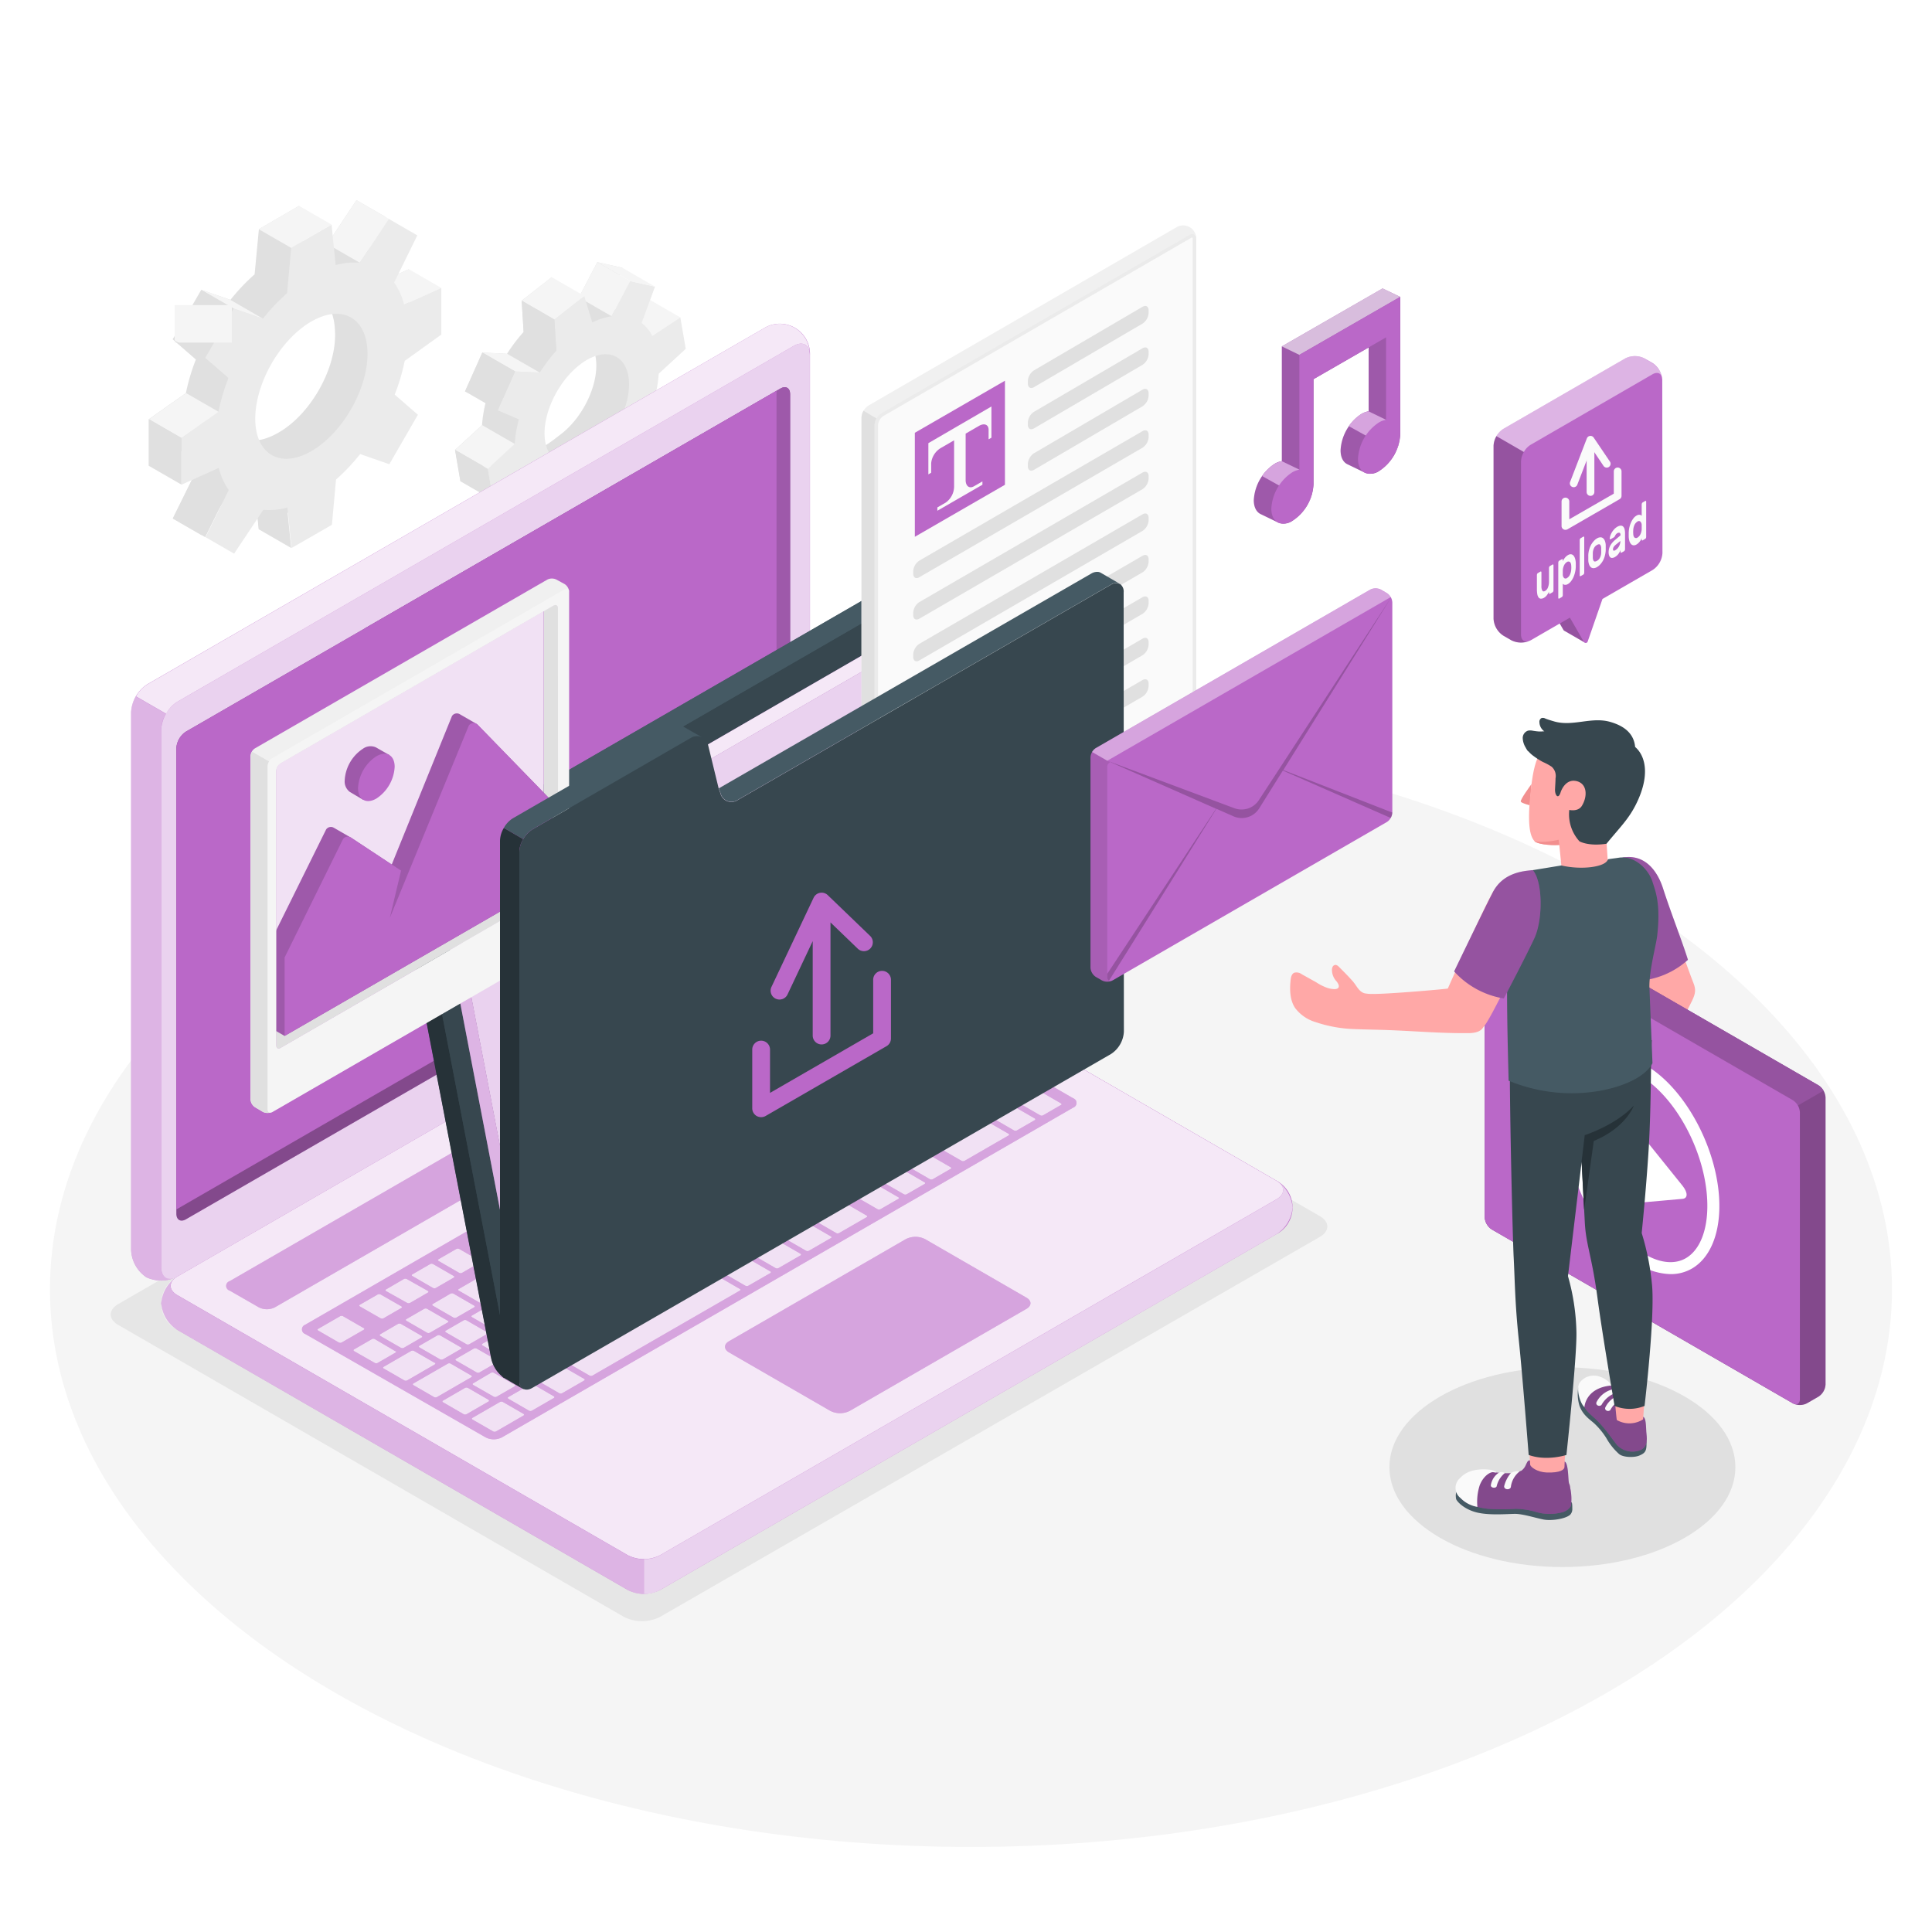 <svg class="animated" id="freepik_stories-upload" xmlns="http://www.w3.org/2000/svg" viewBox="0 0 500 500" version="1.1" xmlns:xlink="http://www.w3.org/1999/xlink" xmlns:svgjs="http://svgjs.com/svgjs"><style>svg#freepik_stories-upload:not(.animated) .animable {opacity: 0;}svg#freepik_stories-upload.animated #freepik--Floor--inject-2 {animation: 1s 1 forwards cubic-bezier(.36,-0.01,.5,1.38) zoomOut;animation-delay: 0s;}svg#freepik_stories-upload.animated #freepik--Shadows--inject-2 {animation: 1s 1 forwards cubic-bezier(.36,-0.01,.5,1.38) fadeIn;animation-delay: 0s;}svg#freepik_stories-upload.animated #freepik--Gears--inject-2 {animation: 1s 1 forwards cubic-bezier(.36,-0.01,.5,1.38) slideDown;animation-delay: 0s;}svg#freepik_stories-upload.animated #freepik--Device--inject-2 {animation: 1s 1 forwards cubic-bezier(.36,-0.01,.5,1.38) slideDown;animation-delay: 0s;}svg#freepik_stories-upload.animated #freepik--Folder--inject-2 {animation: 1s 1 forwards cubic-bezier(.36,-0.01,.5,1.38) slideRight;animation-delay: 0s;}svg#freepik_stories-upload.animated #freepik--Envelope--inject-2 {animation: 1s 1 forwards cubic-bezier(.36,-0.01,.5,1.38) slideDown;animation-delay: 0s;}svg#freepik_stories-upload.animated #freepik--music-icon--inject-2 {animation: 1s 1 forwards cubic-bezier(.36,-0.01,.5,1.38) fadeIn;animation-delay: 0s;}svg#freepik_stories-upload.animated #freepik--speech-bubble--inject-2 {animation: 1s 1 forwards cubic-bezier(.36,-0.01,.5,1.38) zoomOut;animation-delay: 0s;}svg#freepik_stories-upload.animated #freepik--Character--inject-2 {animation: 1s 1 forwards cubic-bezier(.36,-0.01,.5,1.38) zoomIn;animation-delay: 0s;}            @keyframes zoomOut {                0% {                    opacity: 0;                    transform: scale(1.5);                }                100% {                    opacity: 1;                    transform: scale(1);                }            }                    @keyframes fadeIn {                0% {                    opacity: 0;                }                100% {                    opacity: 1;                }            }                    @keyframes slideDown {                0% {                    opacity: 0;                    transform: translateY(-30px);                }                100% {                    opacity: 1;                    transform: translateY(0);                }            }                    @keyframes slideRight {                0% {                    opacity: 0;                    transform: translateX(30px);                }                100% {                    opacity: 1;                    transform: translateX(0);                }            }                    @keyframes zoomIn {                0% {                    opacity: 0;                    transform: scale(0.5);                }                100% {                    opacity: 1;                    transform: scale(1);                }            }        </style><g id="freepik--Floor--inject-2" style="transform-origin: 251.29px 333.68px 0px;" class="animable"><ellipse id="freepik--floor--inject-2" cx="251.29" cy="333.68" rx="238.36" ry="144.31" style="fill: rgb(245, 245, 245); transform-origin: 251.29px 333.68px 0px;" class="animable"></ellipse></g><g id="freepik--Shadows--inject-2" style="transform-origin: 238.884px 328.758px 0px;" class="animable"><ellipse id="freepik--Shadow--inject-2" cx="404.35" cy="379.7" rx="44.77" ry="25.85" style="fill: rgb(224, 224, 224); transform-origin: 404.35px 379.7px 0px;" class="animable"></ellipse><path id="freepik--shadow--inject-2" d="M30.6,342.89l130.87,75.56a10.37,10.37,0,0,0,9.35,0l170.75-98.34c2.58-1.49,2.58-3.9,0-5.38L210.09,239.07a10.34,10.34,0,0,0-9.35,0L30.59,337.5C28,339,28,341.4,30.6,342.89Z" style="fill: rgb(230, 230, 230); transform-origin: 186.076px 328.758px 0px;" class="animable"></path></g><g id="freepik--Gears--inject-2" style="transform-origin: 107.984px 97.544px 0px;" class="animable"><g id="freepik--Gear--inject-2" style="transform-origin: 147.609px 103.361px 0px;" class="animable"><path d="M169,85.41l-1.4-8.14-7.26,4.78a10,10,0,0,0-2.77-3.35l3.48-9.4-6.47-1.45L149.81,77a17.5,17.5,0,0,0-5,1.62l-2.06-6.86L135,77.81l.51,8.09a42.72,42.72,0,0,0-4.29,5.66l-6.4-.32-4.49,10.06,5.5,2.35a32.66,32.66,0,0,0-1.08,6.37l-7,6.42,1.4,8.14,7.26-4.78a10,10,0,0,0,2.76,3.35l-3.47,9.4L132.2,134l6.84-6.66c1.58-.25,1.2-3.22,2.92-4.06l2.07,6.86,7.75-6.09-.2-3.18c1.56-1.75,7.49-5.6,8.77-7.6l1.6-2.66,4.49-10.06-2.09-3.78L162,91.82Zm-23.67,26.82c-5.94,4.67-7.75,5.69-8.82-.55s2.4-15.76,8.34-20.44,8.22-5,9.3,1.22S151.29,107.55,145.34,112.23Z" style="fill: rgb(224, 224, 224); transform-origin: 143.375px 100.926px 0px;" id="el3duyh825cbw" class="animable"></path><polygon points="154.59 67.85 163.05 72.73 158.28 81.84 149.81 76.96 154.59 67.85" style="fill: rgb(245, 245, 245); transform-origin: 156.43px 74.845px 0px;" id="elm71brounfo" class="animable"></polygon><polygon points="176.07 82.15 168.81 86.93 160.35 82.05 167.61 77.27 176.07 82.15" style="fill: rgb(245, 245, 245); transform-origin: 168.21px 82.1px 0px;" id="elevm9zczdbme" class="animable"></polygon><polygon points="174.9 105.42 169.41 103.08 160.94 98.2 166.44 100.54 174.9 105.42" style="fill: rgb(224, 224, 224); transform-origin: 167.92px 101.81px 0px;" id="elrt4ib58d3a" class="animable"></polygon><polygon points="125.73 132.55 134.2 137.43 137.67 128.03 129.21 123.15 125.73 132.55" style="fill: rgb(224, 224, 224); transform-origin: 131.7px 130.29px 0px;" id="elmtlljpqsui" class="animable"></polygon><polygon points="152.49 135.01 144.03 130.13 141.96 123.27 150.42 128.15 152.49 135.01" style="fill: rgb(224, 224, 224); transform-origin: 147.225px 129.14px 0px;" id="el6ed0tvzmeif" class="animable"></polygon><path d="M177.47,90.29l-1.4-8.14-7.26,4.78a10,10,0,0,0-2.76-3.35l3.47-9.4-6.47-1.45-4.77,9.11a17.3,17.3,0,0,0-5,1.62l-2.07-6.86-7.75,6.09.51,8.09a42.66,42.66,0,0,0-4.28,5.66l-6.4-.32-4.49,10.06,5.49,2.35a32.66,32.66,0,0,0-1.08,6.37l-7,6.42,1.4,8.14,7.26-4.78a10,10,0,0,0,2.76,3.35l-3.47,9.4,6.47,1.44,4.78-9.1a17.66,17.66,0,0,0,5-1.62l2.07,6.86,7.75-6.09-.51-8.09a43.32,43.32,0,0,0,4.28-5.66l6.41.32,4.48-10.06-5.49-2.35a32.66,32.66,0,0,0,1.08-6.37Zm-23.66,26.82c-5.95,4.67-11.64,3.4-12.71-2.85S144,99.17,149.91,94.5s11.64-3.4,12.71,2.84S159.75,112.43,153.81,117.11Z" style="fill: rgb(235, 235, 235); transform-origin: 151.84px 105.801px 0px;" id="elicu0yzfgql" class="animable"></path><polygon points="151.23 76.6 142.76 71.72 135.02 77.81 143.48 82.69 151.23 76.6" style="fill: rgb(245, 245, 245); transform-origin: 143.125px 77.205px 0px;" id="elteys9oi78" class="animable"></polygon><polygon points="135.02 77.81 135.53 85.9 143.99 90.78 143.48 82.69 135.02 77.81" style="fill: rgb(224, 224, 224); transform-origin: 139.505px 84.295px 0px;" id="eld92csfklt7m" class="animable"></polygon><polygon points="139.71 96.44 131.24 91.56 124.84 91.24 133.31 96.12 139.71 96.44" style="fill: rgb(245, 245, 245); transform-origin: 132.275px 93.84px 0px;" id="elkt8gucsa5j" class="animable"></polygon><polygon points="124.84 91.24 120.36 101.3 128.82 106.18 133.31 96.12 124.84 91.24" style="fill: rgb(224, 224, 224); transform-origin: 126.835px 98.71px 0px;" id="elbkblvtl2hbd" class="animable"></polygon><polygon points="133.23 114.9 124.77 110.02 117.79 116.44 126.25 121.32 133.23 114.9" style="fill: rgb(245, 245, 245); transform-origin: 125.51px 115.67px 0px;" id="eljtx5ey63ej" class="animable"></polygon><polygon points="127.65 129.46 119.19 124.58 117.79 116.44 126.25 121.32 127.65 129.46" style="fill: rgb(224, 224, 224); transform-origin: 122.72px 122.95px 0px;" id="elil2hq232qrb" class="animable"></polygon><polygon points="163.05 72.73 154.59 67.85 161.06 69.3 169.52 74.18 163.05 72.73" style="fill: rgb(245, 245, 245); transform-origin: 162.055px 71.015px 0px;" id="elorb47hv5nq" class="animable"></polygon></g><g id="freepik--gear--inject-2" style="transform-origin: 76.356px 97.544px 0px;" class="animable"><path d="M105.8,81.74V69.67L96.19,74a17.2,17.2,0,0,0-2.59-5.72l6.05-12.21L92.26,51.8,84.71,63.15a17.23,17.23,0,0,0-6.25.61L77.4,53.27,67,59.31,65.89,71a51.69,51.69,0,0,0-6.25,6.6L52.09,75,44.7,87.8l6,5.22a51.74,51.74,0,0,0-2.59,8.71l-9.61,6.77v12.08l9.61-4.34A17.11,17.11,0,0,0,50.75,122l-6,12.21,7.39,4.27,7.55-11.35a17,17,0,0,0,6.25-.61L67,137l10.45-6,1.06-11.7a19.66,19.66,0,0,0,8.38-5.88l5.42,1.9,7.39-12.8-4.54-3.91c1.14-2.89,1.26-7.51,1.08-10ZM72.18,111.9c-8,4.63-13,1.34-13-7.92s6.63-20.62,14.66-25.25,12.88-1.26,12.88,8S80.2,107.26,72.18,111.9Z" style="fill: rgb(224, 224, 224); transform-origin: 72.15px 95.141px 0px;" id="el5gaj5sf4gbf" class="animable"></path><polygon points="100.67 56.65 92.26 51.8 84.71 63.15 93.12 68 100.67 56.65" style="fill: rgb(245, 245, 245); transform-origin: 92.69px 59.9px 0px;" id="elnyf1pjlcrye" class="animable"></polygon><polygon points="114.21 74.52 105.8 69.67 96.19 74 104.6 78.85 114.21 74.52" style="fill: rgb(245, 245, 245); transform-origin: 105.2px 74.26px 0px;" id="elkgyjlhsslg" class="animable"></polygon><polygon points="75.36 141.82 66.95 136.97 65.89 126.48 74.3 131.33 75.36 141.82" style="fill: rgb(224, 224, 224); transform-origin: 70.625px 134.15px 0px;" id="elu9phigxxvo" class="animable"></polygon><polygon points="44.7 134.17 53.11 139.02 59.16 126.81 50.75 121.96 44.7 134.17" style="fill: rgb(224, 224, 224); transform-origin: 51.93px 130.49px 0px;" id="ely7ppljvopd" class="animable"></polygon><path d="M114.21,86.59V74.52l-9.61,4.33A17.2,17.2,0,0,0,102,73.13l6-12.21-7.39-4.27L93.12,68a17.23,17.23,0,0,0-6.25.61L85.81,58.12l-10.45,6L74.3,75.87a51.69,51.69,0,0,0-6.25,6.6L60.5,79.84,53.11,92.65l6,5.22a51.74,51.74,0,0,0-2.59,8.71L47,113.35v12.08l9.61-4.34a17.11,17.11,0,0,0,2.59,5.72l-6,12.21,7.39,4.27,7.55-11.35a17,17,0,0,0,6.25-.61l1.06,10.49,10.45-6,1.06-11.7a51.79,51.79,0,0,0,6.25-6.61l7.55,2.63,7.39-12.8-6-5.22a52.13,52.13,0,0,0,2.59-8.72ZM80.59,116.75c-8,4.63-14.53.87-14.53-8.39s6.5-20.53,14.53-25.16,14.52-.88,14.52,8.38S88.61,112.11,80.59,116.75Z" style="fill: rgb(235, 235, 235); transform-origin: 80.606px 99.969px 0px;" id="els4nht713qq" class="animable"></path><polygon points="59.64 77.62 68.05 82.47 60.5 79.84 52.09 74.99 59.64 77.62" style="fill: rgb(245, 245, 245); transform-origin: 60.07px 78.73px 0px;" id="el6iig2mfkzz" class="animable"></polygon><g id="elc6dqj4ei5y"><rect x="45.21" y="78.96" width="14.79" height="9.71" style="fill: rgb(245, 245, 245); transform-origin: 52.605px 83.815px 0px; transform: rotate(-60.03deg);" class="animable"></rect></g><polygon points="44.7 87.8 53.11 92.65 59.16 97.86 50.75 93.02 44.7 87.8" style="fill: rgb(224, 224, 224); transform-origin: 51.93px 92.83px 0px;" id="elfyjlcgr1l99" class="animable"></polygon><polygon points="48.16 101.73 56.57 106.58 46.96 113.35 38.55 108.5 48.16 101.73" style="fill: rgb(245, 245, 245); transform-origin: 47.56px 107.54px 0px;" id="elf909xjcv2gv" class="animable"></polygon><polygon points="38.55 108.5 46.96 113.35 46.96 125.42 38.55 120.58 38.55 108.5" style="fill: rgb(224, 224, 224); transform-origin: 42.755px 116.96px 0px;" id="eli8hhx5njlg" class="animable"></polygon><polygon points="85.81 58.12 77.41 53.27 66.95 59.31 75.36 64.16 85.81 58.12" style="fill: rgb(245, 245, 245); transform-origin: 76.38px 58.715px 0px;" id="elxfv8x2xqur" class="animable"></polygon></g></g><g id="freepik--Device--inject-2" style="transform-origin: 184.221px 248.145px 0px;" class="animable"><g id="freepik--Laptop--inject-2" style="transform-origin: 184.221px 248.145px 0px;" class="animable"><g id="freepik--laptop--inject-2" style="transform-origin: 184.221px 248.145px 0px;" class="animable"><path d="M41.73,337.28a8.93,8.93,0,0,0,4.17,6.91L162.49,411.5a9.17,9.17,0,0,0,8.32,0l159.54-92.1a7.82,7.82,0,0,0,0-13.82l-116.6-67.32a9.17,9.17,0,0,0-8.32,0L45.89,330.37A9,9,0,0,0,41.73,337.28Z" style="fill: rgb(186, 104, 200); transform-origin: 188.119px 324.881px 0px;" id="el0cy5tj7ft6a4" class="animable"></path><g id="el4ryxk892uxk"><path d="M166.65,403.49v9a8.56,8.56,0,0,1-4.16-1L45.89,344.19a7.79,7.79,0,0,1-.42-13.55c-1.86,1.33-1.72,3.29.42,4.53l116.6,67.32A8.45,8.45,0,0,0,166.65,403.49Z" style="fill: rgb(255, 255, 255); opacity: 0.5; transform-origin: 104.188px 371.564px 0px;" class="animable"></path></g><path d="M37.83,330.52a8.92,8.92,0,0,1-3.9-7.06V184.32a9.19,9.19,0,0,1,4.16-7.21L197.62,85a7.82,7.82,0,0,1,12,6.91V231.05a9.19,9.19,0,0,1-4.16,7.21L45.89,330.37A8.92,8.92,0,0,1,37.83,330.52Z" style="fill: rgb(186, 104, 200); transform-origin: 121.779px 207.598px 0px;" id="elnxv2l4f6pup" class="animable"></path><g id="elgx1hea2dltc"><path d="M45.4,330.62a8.89,8.89,0,0,1-7.57-.11,8.92,8.92,0,0,1-3.9-7.05V184.31a8.4,8.4,0,0,1,1.22-4.09l7.8,4.5h0a8.51,8.51,0,0,0-1.22,4.09V328C41.73,330.43,43.34,331.53,45.4,330.62Z" style="fill: rgb(255, 255, 255); opacity: 0.5; transform-origin: 39.664px 255.816px 0px;" class="animable"></path></g><g id="elxqhv5a252md"><path d="M41.73,188.83V328c0,2.65,1.87,3.73,4.16,2.4l159.54-92.11a9.19,9.19,0,0,0,4.16-7.21V91.91c0-2.65-1.86-3.73-4.16-2.4L45.89,181.62A9.2,9.2,0,0,0,41.73,188.83Z" style="fill: rgb(255, 255, 255); opacity: 0.7; transform-origin: 125.66px 209.955px 0px;" class="animable"></path></g><path d="M45.89,335.17l116.6,67.32a9.17,9.17,0,0,0,8.32,0l159.54-92.11c2.3-1.32,2.3-3.48,0-4.8l-116.6-67.32a9.17,9.17,0,0,0-8.32,0L45.89,330.37C43.6,331.7,43.6,333.85,45.89,335.17Z" style="fill: rgb(186, 104, 200); transform-origin: 188.123px 320.375px 0px;" id="elvtvfwm4zk5o" class="animable"></path><g id="ela0dpchiot1b"><path d="M45.89,335.17l116.6,67.32a9.17,9.17,0,0,0,8.32,0l159.54-92.11c2.3-1.32,2.3-3.48,0-4.8l-116.6-67.32a9.17,9.17,0,0,0-8.32,0L45.89,330.37C43.6,331.7,43.6,333.85,45.89,335.17Z" style="fill: rgb(255, 255, 255); opacity: 0.85; transform-origin: 188.123px 320.375px 0px;" class="animable"></path></g><path d="M48.13,189.34,202,100.56c1.37-.8,2.49-.15,2.49,1.44V222.45a5.52,5.52,0,0,1-2.49,4.32L48.13,315.55c-1.38.8-2.49.15-2.49-1.44V193.66A5.51,5.51,0,0,1,48.13,189.34Z" style="fill: rgb(186, 104, 200); transform-origin: 125.064px 208.057px 0px;" id="el5cs389sh5ht" class="animable"></path><g id="elselrpy25jms"><path d="M48.13,189.34,202,100.56c1.37-.8,2.49-.15,2.49,1.44V222.45a5.52,5.52,0,0,1-2.49,4.32L48.13,315.55c-1.38.8-2.49.15-2.49-1.44V193.66A5.51,5.51,0,0,1,48.13,189.34Z" style="opacity: 0.3; transform-origin: 125.064px 208.057px 0px;" class="animable"></path></g><path d="M203.37,225.43a5.32,5.32,0,0,0,1.07-3V102c0-1.59-1.12-2.24-2.49-1.44l-107.45,62Z" style="fill: rgb(186, 104, 200); transform-origin: 149.471px 162.824px 0px;" id="eluc5u1q45jmk" class="animable"></path><g id="elsqt3ks8d1vm"><path d="M203.37,225.43a5.32,5.32,0,0,0,1.07-3V102c0-1.59-1.12-2.24-2.49-1.44l-107.45,62Z" style="opacity: 0.15; transform-origin: 149.471px 162.824px 0px;" class="animable"></path></g><path d="M48.13,189.34a5.51,5.51,0,0,0-2.49,4.32V313l152.82-88.21a5.51,5.51,0,0,0,2.5-4.32V101.13Z" style="fill: rgb(186, 104, 200); transform-origin: 123.301px 207.064px 0px;" id="elx5xz6027uzg" class="animable"></path><path d="M59.43,331.57l148.08-85.49a4.56,4.56,0,0,1,4.16,0l7.58,4.37a1.27,1.27,0,0,1,0,2.4L71.14,338.33a4.59,4.59,0,0,1-4.16,0L59.43,334A1.27,1.27,0,0,1,59.43,331.57Z" style="fill: rgb(186, 104, 200); transform-origin: 139.318px 292.203px 0px;" id="el5nukn79wrk" class="animable"></path><g id="elxu1tyv1ltkd"><path d="M59.43,331.57l148.08-85.49a4.56,4.56,0,0,1,4.16,0l7.58,4.37a1.27,1.27,0,0,1,0,2.4L71.14,338.33a4.59,4.59,0,0,1-4.16,0L59.43,334A1.27,1.27,0,0,1,59.43,331.57Z" style="fill: rgb(255, 255, 255); opacity: 0.4; transform-origin: 139.318px 292.203px 0px;" class="animable"></path></g><path d="M79,342.84,227,257.34a4.62,4.62,0,0,1,4.16,0l46.59,26.9a1.27,1.27,0,0,1,0,2.4L129.87,372a4.64,4.64,0,0,1-4.17,0L79,345.24A1.27,1.27,0,0,1,79,342.84Z" style="fill: rgb(186, 104, 200); transform-origin: 178.375px 314.67px 0px;" id="elb13hrhel9ef" class="animable"></path><g id="elu6h271p5v1r"><path d="M79,342.84,227,257.34a4.62,4.62,0,0,1,4.16,0l46.59,26.9a1.27,1.27,0,0,1,0,2.4L129.87,372a4.64,4.64,0,0,1-4.17,0L79,345.24A1.27,1.27,0,0,1,79,342.84Z" style="fill: rgb(255, 255, 255); opacity: 0.4; transform-origin: 178.375px 314.67px 0px;" class="animable"></path></g><path d="M211.69,295.81l4.64-2.68c.19-.11.18-.3,0-.43l-5.36-3.09a.84.84,0,0,0-.74,0l-4.64,2.68c-.19.11-.18.31,0,.43l5.36,3.09A.81.81,0,0,0,211.69,295.81Zm-9.15-10.64-4.64,2.68c-.19.11-.18.3,0,.43l5.36,3.09a.84.84,0,0,0,.74,0l4.64-2.68c.2-.11.18-.31,0-.43l-5.36-3.09A.84.84,0,0,0,202.54,285.17Zm-15,8.65-7.84,4.53c-.2.11-.19.31,0,.43l5.36,3.09a.84.84,0,0,0,.74,0l7.85-4.53c.2-.12.18-.31,0-.43l-5.36-3.09A.81.81,0,0,0,187.56,293.82Zm8.2-4.74-4.63,2.68c-.2.11-.19.31,0,.43l5.37,3.09a.81.81,0,0,0,.74,0l4.63-2.68c.2-.11.19-.3,0-.43l-5.37-3.09A.84.84,0,0,0,195.76,289.08Zm-18.18,10.51-4.64,2.67c-.2.12-.19.31,0,.43l5.36,3.1a.84.84,0,0,0,.74,0l4.63-2.68c.2-.11.19-.3,0-.42l-5.36-3.1A.81.81,0,0,0,177.58,299.59Zm-6.78,3.91-4.64,2.68c-.19.11-.18.3,0,.42l5.36,3.1a.81.81,0,0,0,.74,0l4.64-2.67c.19-.12.18-.31,0-.43l-5.36-3.1A.81.81,0,0,0,170.8,303.5Zm21.09,12.59,4.63-2.68c.2-.11.19-.31,0-.43l-5.36-3.09a.81.81,0,0,0-.74,0l-4.64,2.68c-.2.11-.19.3,0,.43l5.36,3.09A.84.84,0,0,0,191.89,316.09ZM185.11,320l4.64-2.68c.19-.11.18-.3,0-.43l-5.36-3.09a.84.84,0,0,0-.74,0L179,316.46c-.19.11-.18.31,0,.43l5.36,3.09A.84.84,0,0,0,185.11,320Zm-6.78,3.91,4.64-2.68c.2-.11.19-.3,0-.42l-5.36-3.1a.81.81,0,0,0-.74,0l-4.63,2.67c-.2.12-.19.31,0,.43l5.37,3.1A.82.82,0,0,0,178.33,323.91Zm-6.77,3.91,4.64-2.67c.19-.12.18-.31,0-.43l-5.36-3.1a.81.81,0,0,0-.74,0l-4.64,2.68c-.2.11-.18.3,0,.42l5.36,3.1A.81.81,0,0,0,171.56,327.82Zm33.35-28.1,4.64-2.68c.2-.11.19-.3,0-.42l-5.36-3.1a.81.81,0,0,0-.74,0l-4.63,2.67c-.2.12-.19.31,0,.43l5.36,3.1A.84.84,0,0,0,204.91,299.72Zm-6.25,12.45,10.35-6c.19-.11.18-.3,0-.43l-13-7.51a.84.84,0,0,0-.74,0l-5.35,3.09c-.2.11-.18.31,0,.43l6.89,4c.21.12.22.31,0,.42l-4.28,2.48c-.2.11-.19.3,0,.42l5.36,3.1A.81.81,0,0,0,198.66,312.17ZM164,307.41l-4.63,2.68c-.2.11-.19.3,0,.42l5.36,3.1a.84.84,0,0,0,.74,0l4.64-2.68c.2-.12.19-.31,0-.43l-5.36-3.09A.81.81,0,0,0,164,307.41Zm-6.77,3.91L152.61,314c-.2.11-.19.3,0,.43l5.36,3.09a.84.84,0,0,0,.74,0l4.63-2.68c.2-.11.19-.3,0-.43L158,311.34A.84.84,0,0,0,157.25,311.32Zm-33.87,43.87a.81.81,0,0,0,.74,0l4.64-2.68c.2-.11.19-.3,0-.43L123.37,349a.84.84,0,0,0-.74,0L118,351.67c-.2.12-.19.31,0,.43ZM103,342.62,98.4,345.3c-.2.11-.19.3,0,.43l5.36,3.09a.84.84,0,0,0,.74,0l4.63-2.68c.2-.11.19-.31,0-.43l-5.37-3.09A.82.82,0,0,0,103,342.62Zm10.9,9.18a.84.84,0,0,0,.74,0l4.64-2.68c.2-.11.18-.31,0-.43l-5.36-3.09a.84.84,0,0,0-.74,0l-4.64,2.68c-.19.11-.18.3,0,.43Zm21.41,5.77,4.64-2.68c.19-.11.18-.3,0-.42l-5.36-3.1a.81.81,0,0,0-.74,0L129.22,354c-.19.12-.18.31,0,.43l5.36,3.1A.81.81,0,0,0,135.35,357.57Zm-7.52,3.9a.81.81,0,0,0,.74,0l4.64-2.67c.2-.12.18-.31,0-.43l-5.36-3.1a.84.84,0,0,0-.74,0L122.45,358c-.2.11-.19.3,0,.42Zm-18-22.76-4.63,2.68c-.2.11-.19.3,0,.42l5.36,3.1a.81.81,0,0,0,.74,0l4.64-2.67c.2-.12.18-.31,0-.43l-5.36-3.1A.84.84,0,0,0,109.81,338.71Zm33.88-19.56-4.63,2.67c-.2.12-.19.31,0,.43l5.36,3.1a.81.81,0,0,0,.74,0l4.64-2.67c.2-.12.19-.31,0-.43l-5.36-3.1A.81.81,0,0,0,143.69,319.15Zm-27.1,15.65L112,337.47c-.2.12-.18.31,0,.43l5.36,3.1a.81.81,0,0,0,.74,0l4.64-2.68c.19-.11.18-.3,0-.42l-5.36-3.1A.81.81,0,0,0,116.59,334.8Zm33.88-19.56-4.64,2.67c-.19.12-.18.31,0,.43l5.36,3.09a.81.81,0,0,0,.74,0l4.64-2.68c.19-.11.18-.3,0-.42l-5.36-3.1A.81.81,0,0,0,150.47,315.24Zm-13.55,7.82-4.64,2.68c-.2.11-.18.3,0,.42l5.36,3.1a.81.81,0,0,0,.74,0L143,326.6c.2-.12.19-.31,0-.43l-5.36-3.09A.81.81,0,0,0,136.92,323.06ZM130.14,327l-4.64,2.68c-.19.11-.18.3,0,.43l5.36,3.09a.84.84,0,0,0,.74,0l4.64-2.68c.19-.11.18-.31,0-.43L130.88,327A.84.84,0,0,0,130.14,327Zm-6.78,3.91-4.63,2.68c-.2.12-.19.31,0,.43l5.37,3.09a.81.81,0,0,0,.74,0l4.63-2.68c.2-.11.19-.3,0-.43l-5.37-3.09A.84.84,0,0,0,123.36,330.88ZM158,335.65l4.63-2.68c.2-.11.19-.3,0-.43l-5.37-3.09a.82.82,0,0,0-.73,0l-4.64,2.68c-.2.11-.19.3,0,.43l5.37,3.09A.84.84,0,0,0,158,335.65Zm59.51-59.13-4.64,2.68c-.19.11-.18.31,0,.43l5.36,3.09a.81.81,0,0,0,.74,0l4.64-2.68c.2-.11.18-.3,0-.43l-5.36-3.09A.84.84,0,0,0,217.52,276.52Zm-8.2,4.74-4.64,2.68c-.2.11-.18.3,0,.42l5.36,3.1a.81.81,0,0,0,.74,0l4.63-2.67c.2-.12.19-.31,0-.43l-5.36-3.1A.84.84,0,0,0,209.32,281.26Zm15-8.65-4.64,2.68c-.2.11-.18.3,0,.43l5.36,3.09a.84.84,0,0,0,.74,0l4.63-2.68c.2-.12.19-.31,0-.43L225,272.63A.81.81,0,0,0,224.3,272.61Zm-35.08,36.17,4.64-2.68c.2-.11.18-.3,0-.42l-5.36-3.1a.81.81,0,0,0-.74,0l-4.64,2.67c-.19.12-.18.31,0,.43l5.36,3.1A.84.84,0,0,0,189.22,308.78Zm42.59-40.07a.84.84,0,0,0-.74,0l-4.63,2.68c-.2.11-.19.3,0,.42l5.36,3.1a.81.81,0,0,0,.74,0l4.64-2.67c.2-.12.19-.31,0-.43Zm-67,63,4.64-2.67c.2-.12.18-.31,0-.43L164,325.54a.81.81,0,0,0-.74,0l-4.64,2.68c-.19.11-.18.3,0,.42l5.36,3.1A.81.81,0,0,0,164.78,331.73Zm83.1-48,4.64-2.68c.2-.11.18-.3,0-.43l-5.36-3.09a.84.84,0,0,0-.74,0l-4.64,2.68c-.19.11-.18.3,0,.43l5.36,3.09A.84.84,0,0,0,247.88,283.76Zm-14.43-.51,4.63-2.68c.2-.11.19-.3,0-.43l-5.36-3.09a.84.84,0,0,0-.74,0l-4.64,2.68c-.2.11-.19.3,0,.43l5.36,3.09A.84.84,0,0,0,233.45,283.25Zm6-10.11a.81.81,0,0,0-.74,0l-4.63,2.68c-.2.11-.19.3,0,.42l5.36,3.1a.84.84,0,0,0,.74,0l4.64-2.68c.2-.12.19-.31,0-.43Zm1.43-.83,13,7.52a.81.81,0,0,0,.74,0l4.63-2.67c.2-.12.19-.31,0-.43l-13-7.52a.84.84,0,0,0-.74,0l-4.64,2.68C240.68,272,240.69,272.19,240.9,272.31ZM225.18,281l-4.64,2.67c-.19.12-.18.31,0,.43l5.36,3.09a.81.81,0,0,0,.74,0l4.64-2.68c.19-.11.18-.3,0-.42l-5.36-3.1A.81.81,0,0,0,225.18,281Zm-51,29.44-4.64,2.68c-.2.11-.18.3,0,.42l5.36,3.1a.84.84,0,0,0,.74,0l4.64-2.68c.19-.12.18-.31,0-.43l-5.36-3.09A.81.81,0,0,0,174.18,310.39Zm66.19-22.74a.81.81,0,0,0,.74,0l4.63-2.68c.2-.11.19-.3,0-.42l-5.37-3.1a.82.82,0,0,0-.73,0L235,284.13c-.2.12-.19.31,0,.43ZM181,306.48l-4.63,2.68c-.2.11-.19.3,0,.42l5.36,3.1a.81.81,0,0,0,.74,0l4.63-2.67c.2-.12.19-.31,0-.43l-5.37-3.1A.84.84,0,0,0,181,306.48Zm-50.79,44.8a.84.84,0,0,0,.74,0l4.64-2.68c.19-.11.18-.31,0-.43l-5.36-3.09a.84.84,0,0,0-.74,0l-4.64,2.68c-.19.11-.18.3,0,.43ZM120,341.69l-4.64,2.68c-.2.11-.18.3,0,.42l5.36,3.1a.81.81,0,0,0,.74,0l4.63-2.67c.2-.12.19-.31,0-.43l-5.36-3.1A.84.84,0,0,0,120,341.69Zm17.71,5.69,4.63-2.67c.2-.12.19-.31,0-.43l-5.36-3.09a.81.81,0,0,0-.74,0l-4.64,2.68c-.2.11-.19.3,0,.42l5.36,3.1A.81.81,0,0,0,137.68,347.38Zm6.77-3.91,4.64-2.67c.2-.12.18-.31,0-.43l-5.36-3.1a.81.81,0,0,0-.74,0l-4.63,2.67c-.2.12-.19.31,0,.43l5.36,3.1A.81.81,0,0,0,144.45,343.47Zm6.78-3.91,4.64-2.68c.19-.11.18-.3,0-.42l-5.36-3.1a.81.81,0,0,0-.74,0L145.1,336c-.2.12-.18.31,0,.43l5.36,3.09A.81.81,0,0,0,151.23,339.56Zm-24.49-1.78-4.63,2.67c-.2.12-.19.31,0,.43l5.36,3.1a.81.81,0,0,0,.74,0l4.64-2.67c.2-.12.19-.31,0-.43l-5.36-3.1A.81.81,0,0,0,126.74,337.78Zm6.78-3.91-4.64,2.67c-.19.12-.18.31,0,.43l5.36,3.09a.81.81,0,0,0,.74,0l4.64-2.68c.19-.11.18-.3,0-.42l-5.36-3.1A.81.81,0,0,0,133.52,333.87Zm27.11-15.65L156,320.89c-.2.12-.19.31,0,.43l5.36,3.09a.81.81,0,0,0,.74,0l4.63-2.68c.2-.11.19-.3,0-.42l-5.36-3.1A.81.81,0,0,0,160.63,318.22Zm-6.78,3.91-4.64,2.68c-.19.11-.18.3,0,.42l5.36,3.1a.81.81,0,0,0,.74,0l4.64-2.67c.19-.12.18-.31,0-.43l-5.36-3.1A.81.81,0,0,0,153.85,322.13Zm13.55-7.83L162.77,317c-.2.11-.19.31,0,.43l5.36,3.09a.81.81,0,0,0,.74,0l4.64-2.68c.2-.11.18-.3,0-.43l-5.36-3.09A.84.84,0,0,0,167.4,314.3ZM140.3,330l-4.64,2.68c-.2.11-.19.3,0,.43l5.36,3.09a.84.84,0,0,0,.74,0l4.63-2.68c.2-.11.19-.3,0-.43L141,330A.84.84,0,0,0,140.3,330Zm6.77-3.91-4.63,2.68c-.2.11-.19.3,0,.42l5.36,3.1a.84.84,0,0,0,.74,0l4.64-2.68c.2-.12.19-.31,0-.43l-5.36-3.09A.81.81,0,0,0,147.07,326Zm-4.94,27.62,4.63-2.68c.2-.11.19-.3,0-.42l-5.37-3.1a.81.81,0,0,0-.74,0L136,350.12c-.2.12-.19.31,0,.43l5.37,3.09A.81.81,0,0,0,142.13,353.66Zm-39.77-4L97,346.55a.84.84,0,0,0-.74,0l-4.64,2.68c-.19.11-.18.31,0,.43L97,352.73a.81.81,0,0,0,.74,0l4.64-2.68C102.58,350,102.57,349.77,102.36,349.64Zm10.16,3-5.37-3.1a.84.84,0,0,0-.74,0l-7.13,4.12c-.2.12-.18.31,0,.43l5.36,3.09a.81.81,0,0,0,.74,0l7.13-4.12C112.74,352.94,112.73,352.75,112.52,352.63Zm-18.39-9-5.36-3.09a.81.81,0,0,0-.74,0l-5.7,3.29c-.2.12-.19.31,0,.43l5.36,3.1a.81.81,0,0,0,.74,0l5.71-3.29C94.36,344,94.35,343.78,94.13,343.66Zm4.38-2.53a.81.81,0,0,0,.74,0l4.64-2.68c.19-.11.18-.3,0-.42L98.5,335a.81.81,0,0,0-.74,0l-4.64,2.67c-.2.12-.18.31,0,.43ZM122,356l-5.36-3.1a.81.81,0,0,0-.74,0l-8.92,5.14c-.2.12-.18.31,0,.43l5.36,3.1a.81.81,0,0,0,.74,0l8.91-5.15C122.18,356.33,122.17,356.14,122,356Zm4.45,6.27-5.36-3.09a.84.84,0,0,0-.74,0l-5.71,3.3c-.2.11-.19.3,0,.42L120,366a.81.81,0,0,0,.74,0l5.7-3.29C126.63,362.61,126.62,362.41,126.41,362.29Zm22.48-50.24a.84.84,0,0,0,.74,0l4.64-2.68c.2-.11.18-.3,0-.42l-5.36-3.1a.81.81,0,0,0-.74,0l-4.63,2.67c-.2.12-.19.31,0,.43Zm-13.55,7.82a.84.84,0,0,0,.74,0l4.64-2.68c.19-.11.18-.31,0-.43l-5.36-3.09a.81.81,0,0,0-.74,0L130,316.35c-.19.11-.18.3,0,.43Zm-30,17.35a.84.84,0,0,0,.74,0l4.63-2.68c.2-.11.19-.3,0-.43L105.27,331a.84.84,0,0,0-.74,0L99.9,333.7c-.2.11-.19.3,0,.43ZM142.12,316a.81.81,0,0,0,.74,0l4.63-2.67c.2-.12.19-.31,0-.43l-5.37-3.1a.82.82,0,0,0-.73,0l-4.64,2.68c-.2.11-.19.3,0,.42Zm-13.56,7.82a.84.84,0,0,0,.74,0l4.64-2.68c.2-.11.18-.3,0-.43l-5.36-3.09a.84.84,0,0,0-.74,0l-4.63,2.68c-.2.11-.19.31,0,.43Zm1.57,39a.81.81,0,0,0-.74,0l-7.13,4.12c-.2.11-.19.3,0,.43l5.37,3.09a.84.84,0,0,0,.74,0l7.13-4.12c.2-.12.18-.31,0-.43Zm-11.29-33.4a.81.81,0,0,0,.74,0l4.63-2.67c.2-.12.19-.31,0-.43l-5.36-3.1a.81.81,0,0,0-.74,0l-4.64,2.68c-.2.11-.18.3,0,.42Zm-6.78,3.91a.84.84,0,0,0,.74,0l4.64-2.68c.2-.12.18-.31,0-.43l-5.36-3.09a.81.81,0,0,0-.74,0l-4.64,2.68c-.19.11-.18.3,0,.42Zm143.61-43a.84.84,0,0,0-.74,0l-11.41,6.59c-.2.11-.19.3,0,.43l5.36,3.09a.84.84,0,0,0,.74,0l11.41-6.59c.2-.12.19-.31,0-.43Zm-15,8.65a.81.81,0,0,0-.74,0l-4.63,2.67c-.2.12-.19.31,0,.43l5.36,3.1a.81.81,0,0,0,.74,0l4.64-2.68c.2-.11.19-.3,0-.42ZM148.9,349.75l4.64-2.68c.2-.11.18-.3,0-.43l-5.36-3.09a.84.84,0,0,0-.74,0l-4.64,2.68c-.19.11-.18.3,0,.43l5.36,3.09A.84.84,0,0,0,148.9,349.75Zm78.24-43a.81.81,0,0,0-.74,0l-4.64,2.68c-.19.11-.18.3,0,.43l5.36,3.09a.84.84,0,0,0,.74,0l4.64-2.68c.19-.11.18-.31,0-.43Zm35.31-20.39a.81.81,0,0,0-.74,0l-4.64,2.67c-.19.12-.18.31,0,.43l5.36,3.1a.84.84,0,0,0,.74,0l4.64-2.68c.19-.11.18-.3,0-.42Zm12.14-.81-13-7.52a.84.84,0,0,0-.74,0l-4.64,2.68c-.2.11-.19.3,0,.43l13,7.51a.81.81,0,0,0,.74,0l4.63-2.68C274.81,285.9,274.8,285.71,274.59,285.59Zm-72.77,35.82a.81.81,0,0,0-.74,0l-5.71,3.3c-.2.11-.18.3,0,.42l5.36,3.1a.81.81,0,0,0,.74,0l5.71-3.29c.19-.11.18-.31,0-.43Zm17.12-9.89a.81.81,0,0,0-.74,0l-7.14,4.12c-.19.11-.18.3,0,.42l5.36,3.1a.81.81,0,0,0,.74,0l7.13-4.11c.2-.12.19-.31,0-.43Zm-32.81,19a.81.81,0,0,0-.74,0l-38.17,22c-.19.12-.18.31,0,.43l5.36,3.1a.81.81,0,0,0,.74,0l38.16-22c.2-.11.19-.31,0-.43Zm-40.31,23.27a.81.81,0,0,0-.74,0l-5.7,3.29c-.2.12-.19.31,0,.43l5.36,3.1a.81.81,0,0,0,.74,0l5.71-3.29c.2-.12.19-.31,0-.43ZM194,325.94a.81.81,0,0,0-.74,0l-5.7,3.3c-.2.11-.19.3,0,.42l5.36,3.1a.81.81,0,0,0,.74,0l5.71-3.29c.2-.11.18-.31,0-.43Zm-56,32.33a.81.81,0,0,0-.74,0l-5.71,3.29c-.2.12-.18.31,0,.43l5.36,3.1a.81.81,0,0,0,.74,0l5.7-3.29c.2-.12.19-.31,0-.43Zm71.68-41.39a.81.81,0,0,0-.74,0l-5.7,3.3c-.2.11-.19.3,0,.42l5.37,3.1a.81.81,0,0,0,.74,0l5.7-3.29c.2-.11.19-.31,0-.43Zm24.26-14a.84.84,0,0,0-.74,0l-4.64,2.68c-.2.11-.18.3,0,.42l5.36,3.1a.81.81,0,0,0,.74,0l4.63-2.67c.2-.12.19-.31,0-.43Zm14.84-10.78,4.64-2.68c.2-.11.19-.3,0-.42l-5.36-3.1a.81.81,0,0,0-.74,0l-4.63,2.67c-.2.12-.19.31,0,.43l5.37,3.1A.79.79,0,0,0,248.76,292.09Zm-30.29-.19,4.63-2.68c.2-.11.19-.31,0-.43l-5.36-3.09a.81.81,0,0,0-.74,0l-4.64,2.68c-.2.11-.19.3,0,.43l5.36,3.09A.84.84,0,0,0,218.47,291.9Zm-15.36,26.55,13.56-7.83c.19-.11.18-.3,0-.42l-5.36-3.1a.81.81,0,0,0-.74,0L197,314.91c-.2.11-.19.31,0,.43l5.36,3.09A.81.81,0,0,0,203.11,318.45ZM241.25,296a.81.81,0,0,0,.74,0l4.63-2.67c.2-.12.19-.31,0-.43l-5.36-3.1a.84.84,0,0,0-.74,0l-4.64,2.68c-.2.11-.18.3,0,.42Zm-6.92-4.41L239,288.9c.19-.11.18-.3,0-.42l-5.36-3.1a.81.81,0,0,0-.74,0L228.2,288c-.19.12-.18.31,0,.43l5.36,3.1A.81.81,0,0,0,234.33,291.58Zm-38,30.78,4.63-2.68c.2-.11.19-.3,0-.42l-5.36-3.1a.81.81,0,0,0-.74,0l-4.64,2.67c-.2.12-.19.31,0,.43l5.36,3.1A.84.84,0,0,0,196.34,322.36Zm29.93-17.72a.81.81,0,0,0,.74,0l4.64-2.67c.19-.12.18-.31,0-.43l-5.36-3.1a.81.81,0,0,0-.74,0l-4.64,2.67c-.2.12-.18.31,0,.43Zm-63.82,37.28,4.64-2.67c.2-.12.19-.31,0-.43l-5.37-3.1a.81.81,0,0,0-.74,0l-4.63,2.68c-.2.11-.19.3,0,.42l5.37,3.1A.79.79,0,0,0,162.45,341.92Zm6.78-3.91,4.64-2.68c.19-.11.18-.3,0-.42l-5.36-3.1a.81.81,0,0,0-.74,0l-4.64,2.67c-.19.12-.18.31,0,.43l5.36,3.09A.81.81,0,0,0,169.23,338Zm-13.55,7.82,4.63-2.67c.2-.12.19-.31,0-.43l-5.36-3.09a.81.81,0,0,0-.74,0l-4.64,2.68c-.2.11-.18.3,0,.42l5.36,3.1A.81.81,0,0,0,155.68,345.83Zm27.1-15.64,4.64-2.68c.2-.12.19-.31,0-.43L182,324a.81.81,0,0,0-.74,0l-4.63,2.68c-.2.11-.19.3,0,.42l5.36,3.1A.84.84,0,0,0,182.78,330.19ZM176,334.1l4.63-2.68c.2-.11.19-.3,0-.43l-5.36-3.09a.84.84,0,0,0-.74,0l-4.64,2.68c-.2.11-.19.31,0,.43l5.36,3.09A.84.84,0,0,0,176,334.1Zm13.55-7.83,4.64-2.67c.19-.12.18-.31,0-.43l-5.36-3.1a.81.81,0,0,0-.74,0l-4.64,2.68c-.19.11-.18.3,0,.42l5.36,3.1A.81.81,0,0,0,189.56,326.27Zm31-57.87a.84.84,0,0,0,.74,0l4.64-2.68c.2-.11.18-.3,0-.42l-1.43-.83a.81.81,0,0,0-.74,0l-4.63,2.68c-.2.11-.19.3,0,.42Zm-33.34,21.52a.81.81,0,0,0,.74,0l4.64-2.67c.19-.12.18-.31,0-.43l-5.36-3.1a.81.81,0,0,0-.74,0l-4.64,2.67c-.19.12-.18.31,0,.43Zm13.55-7.83a.84.84,0,0,0,.74,0l4.64-2.68c.2-.11.18-.3,0-.43l-5.36-3.09a.84.84,0,0,0-.74,0l-4.63,2.68c-.2.11-.19.31,0,.43ZM179,294.69a.81.81,0,0,0,.74,0l4.63-2.68c.2-.11.19-.3,0-.42l-5.37-3.1a.79.79,0,0,0-.73,0l-4.64,2.67c-.2.12-.19.31,0,.43ZM194,286a.81.81,0,0,0,.74,0l4.63-2.68c.2-.11.19-.3,0-.42l-5.36-3.1a.81.81,0,0,0-.74,0l-4.64,2.67c-.2.12-.19.31,0,.43Zm-28.61,16.52a.81.81,0,0,0,.74,0l4.64-2.67c.2-.12.18-.31,0-.43l-5.36-3.1a.84.84,0,0,0-.74,0L160,299c-.2.11-.19.3,0,.42Zm6.78-3.91a.81.81,0,0,0,.74,0l4.64-2.68c.19-.11.18-.3,0-.42l-5.36-3.1a.81.81,0,0,0-.74,0l-4.64,2.67c-.19.12-.18.31,0,.43ZM207,276.22a.84.84,0,0,0,.74,0l4.64-2.68c.19-.11.18-.31,0-.43l-1.43-.82a.84.84,0,0,0-.74,0L205.56,275c-.2.11-.19.3,0,.43Zm20.33-11.74a.81.81,0,0,0,.74,0l4.63-2.68c.2-.11.19-.3,0-.43l-1.43-.82a.81.81,0,0,0-.74,0l-4.63,2.67c-.2.12-.19.31,0,.43ZM238.6,271a.84.84,0,0,0,.74,0l4.64-2.68c.19-.11.18-.3,0-.42l-5.36-3.1a.81.81,0,0,0-.74,0l-4.64,2.67c-.19.12-.18.31,0,.43Zm16.94,17.19,4.64-2.68c.19-.11.18-.3,0-.42l-5.36-3.1a.84.84,0,0,0-.74,0l-4.64,2.68c-.19.12-.18.31,0,.43l5.36,3.09A.81.81,0,0,0,255.54,288.18Zm-41.75-15.87a.81.81,0,0,0,.74,0l4.63-2.67c.2-.12.19-.31,0-.43l-1.43-.82a.81.81,0,0,0-.74,0l-4.64,2.68c-.19.11-.18.3,0,.42Zm-55.17,34.12a.84.84,0,0,0,.74,0l4.63-2.68c.2-.11.19-.31,0-.43l-5.36-3.09a.81.81,0,0,0-.74,0l-4.64,2.68c-.2.11-.19.3,0,.43Z" style="fill: rgb(186, 104, 200); transform-origin: 178.467px 315.504px 0px;" id="elz1tllnqxz8" class="animable"></path><g id="eltf73hfgcodi"><path d="M211.69,295.81l4.64-2.68c.19-.11.18-.3,0-.43l-5.36-3.09a.84.84,0,0,0-.74,0l-4.64,2.68c-.19.11-.18.31,0,.43l5.36,3.09A.81.81,0,0,0,211.69,295.81Zm-9.15-10.64-4.64,2.68c-.19.11-.18.3,0,.43l5.36,3.09a.84.84,0,0,0,.74,0l4.64-2.68c.2-.11.18-.31,0-.43l-5.36-3.09A.84.84,0,0,0,202.54,285.17Zm-15,8.65-7.84,4.53c-.2.11-.19.31,0,.43l5.36,3.09a.84.84,0,0,0,.74,0l7.85-4.53c.2-.12.18-.31,0-.43l-5.36-3.09A.81.81,0,0,0,187.56,293.82Zm8.2-4.74-4.63,2.68c-.2.11-.19.31,0,.43l5.37,3.09a.81.81,0,0,0,.74,0l4.63-2.68c.2-.11.19-.3,0-.43l-5.37-3.09A.84.84,0,0,0,195.76,289.08Zm-18.18,10.51-4.64,2.67c-.2.12-.19.31,0,.43l5.36,3.1a.84.84,0,0,0,.74,0l4.63-2.68c.2-.11.19-.3,0-.42l-5.36-3.1A.81.81,0,0,0,177.58,299.59Zm-6.78,3.91-4.64,2.68c-.19.11-.18.3,0,.42l5.36,3.1a.81.81,0,0,0,.74,0l4.64-2.67c.19-.12.18-.31,0-.43l-5.36-3.1A.81.81,0,0,0,170.8,303.5Zm21.09,12.59,4.63-2.68c.2-.11.19-.31,0-.43l-5.36-3.09a.81.81,0,0,0-.74,0l-4.64,2.68c-.2.11-.19.3,0,.43l5.36,3.09A.84.84,0,0,0,191.89,316.09ZM185.11,320l4.64-2.68c.19-.11.18-.3,0-.43l-5.36-3.09a.84.84,0,0,0-.74,0L179,316.46c-.19.11-.18.31,0,.43l5.36,3.09A.84.84,0,0,0,185.11,320Zm-6.78,3.91,4.64-2.68c.2-.11.19-.3,0-.42l-5.36-3.1a.81.81,0,0,0-.74,0l-4.63,2.67c-.2.12-.19.31,0,.43l5.37,3.1A.82.82,0,0,0,178.33,323.91Zm-6.77,3.91,4.64-2.67c.19-.12.18-.31,0-.43l-5.36-3.1a.81.81,0,0,0-.74,0l-4.64,2.68c-.2.11-.18.3,0,.42l5.36,3.1A.81.81,0,0,0,171.56,327.82Zm33.35-28.1,4.64-2.68c.2-.11.19-.3,0-.42l-5.36-3.1a.81.81,0,0,0-.74,0l-4.63,2.67c-.2.12-.19.31,0,.43l5.36,3.1A.84.84,0,0,0,204.91,299.72Zm-6.25,12.45,10.35-6c.19-.11.18-.3,0-.43l-13-7.51a.84.84,0,0,0-.74,0l-5.35,3.09c-.2.11-.18.31,0,.43l6.89,4c.21.12.22.31,0,.42l-4.28,2.48c-.2.11-.19.3,0,.42l5.36,3.1A.81.81,0,0,0,198.66,312.17ZM164,307.41l-4.63,2.68c-.2.11-.19.3,0,.42l5.36,3.1a.84.84,0,0,0,.74,0l4.64-2.68c.2-.12.19-.31,0-.43l-5.36-3.09A.81.81,0,0,0,164,307.41Zm-6.77,3.91L152.61,314c-.2.11-.19.3,0,.43l5.36,3.09a.84.84,0,0,0,.74,0l4.63-2.68c.2-.11.19-.3,0-.43L158,311.34A.84.84,0,0,0,157.25,311.32Zm-33.87,43.87a.81.81,0,0,0,.74,0l4.64-2.68c.2-.11.19-.3,0-.43L123.37,349a.84.84,0,0,0-.74,0L118,351.67c-.2.12-.19.31,0,.43ZM103,342.62,98.4,345.3c-.2.11-.19.3,0,.43l5.36,3.09a.84.84,0,0,0,.74,0l4.63-2.68c.2-.11.19-.31,0-.43l-5.37-3.09A.82.82,0,0,0,103,342.62Zm10.9,9.18a.84.84,0,0,0,.74,0l4.64-2.68c.2-.11.18-.31,0-.43l-5.36-3.09a.84.84,0,0,0-.74,0l-4.64,2.68c-.19.11-.18.3,0,.43Zm21.41,5.77,4.64-2.68c.19-.11.18-.3,0-.42l-5.36-3.1a.81.81,0,0,0-.74,0L129.22,354c-.19.12-.18.31,0,.43l5.36,3.1A.81.81,0,0,0,135.35,357.57Zm-7.52,3.9a.81.81,0,0,0,.74,0l4.64-2.67c.2-.12.18-.31,0-.43l-5.36-3.1a.84.84,0,0,0-.74,0L122.45,358c-.2.11-.19.3,0,.42Zm-18-22.76-4.63,2.68c-.2.11-.19.3,0,.42l5.36,3.1a.81.81,0,0,0,.74,0l4.64-2.67c.2-.12.18-.31,0-.43l-5.36-3.1A.84.84,0,0,0,109.81,338.71Zm33.88-19.56-4.63,2.67c-.2.12-.19.31,0,.43l5.36,3.1a.81.81,0,0,0,.74,0l4.64-2.67c.2-.12.19-.31,0-.43l-5.36-3.1A.81.81,0,0,0,143.69,319.15Zm-27.1,15.65L112,337.47c-.2.12-.18.31,0,.43l5.36,3.1a.81.81,0,0,0,.74,0l4.64-2.68c.19-.11.18-.3,0-.42l-5.36-3.1A.81.81,0,0,0,116.59,334.8Zm33.88-19.56-4.64,2.67c-.19.12-.18.31,0,.43l5.36,3.09a.81.81,0,0,0,.74,0l4.64-2.68c.19-.11.18-.3,0-.42l-5.36-3.1A.81.81,0,0,0,150.47,315.24Zm-13.55,7.82-4.64,2.68c-.2.11-.18.3,0,.42l5.36,3.1a.81.81,0,0,0,.74,0L143,326.6c.2-.12.19-.31,0-.43l-5.36-3.09A.81.81,0,0,0,136.92,323.06ZM130.14,327l-4.64,2.68c-.19.11-.18.3,0,.43l5.36,3.09a.84.84,0,0,0,.74,0l4.64-2.68c.19-.11.18-.31,0-.43L130.88,327A.84.84,0,0,0,130.14,327Zm-6.78,3.91-4.63,2.68c-.2.12-.19.31,0,.43l5.37,3.09a.81.81,0,0,0,.74,0l4.63-2.68c.2-.11.19-.3,0-.43l-5.37-3.09A.84.84,0,0,0,123.36,330.88ZM158,335.65l4.63-2.68c.2-.11.19-.3,0-.43l-5.37-3.09a.82.82,0,0,0-.73,0l-4.64,2.68c-.2.11-.19.3,0,.43l5.37,3.09A.84.84,0,0,0,158,335.65Zm59.51-59.13-4.64,2.68c-.19.11-.18.31,0,.43l5.36,3.09a.81.81,0,0,0,.74,0l4.64-2.68c.2-.11.18-.3,0-.43l-5.36-3.09A.84.84,0,0,0,217.52,276.52Zm-8.2,4.74-4.64,2.68c-.2.11-.18.3,0,.42l5.36,3.1a.81.81,0,0,0,.74,0l4.63-2.67c.2-.12.19-.31,0-.43l-5.36-3.1A.84.84,0,0,0,209.32,281.26Zm15-8.65-4.64,2.68c-.2.11-.18.3,0,.43l5.36,3.09a.84.84,0,0,0,.74,0l4.63-2.68c.2-.12.19-.31,0-.43L225,272.63A.81.81,0,0,0,224.3,272.61Zm-35.08,36.17,4.64-2.68c.2-.11.18-.3,0-.42l-5.36-3.1a.81.81,0,0,0-.74,0l-4.64,2.67c-.19.12-.18.31,0,.43l5.36,3.1A.84.84,0,0,0,189.22,308.78Zm42.59-40.07a.84.84,0,0,0-.74,0l-4.63,2.68c-.2.11-.19.3,0,.42l5.36,3.1a.81.81,0,0,0,.74,0l4.64-2.67c.2-.12.19-.31,0-.43Zm-67,63,4.64-2.67c.2-.12.18-.31,0-.43L164,325.54a.81.81,0,0,0-.74,0l-4.64,2.68c-.19.11-.18.3,0,.42l5.36,3.1A.81.81,0,0,0,164.78,331.73Zm83.1-48,4.64-2.68c.2-.11.18-.3,0-.43l-5.36-3.09a.84.84,0,0,0-.74,0l-4.64,2.68c-.19.11-.18.3,0,.43l5.36,3.09A.84.84,0,0,0,247.88,283.76Zm-14.43-.51,4.63-2.68c.2-.11.19-.3,0-.43l-5.36-3.09a.84.84,0,0,0-.74,0l-4.64,2.68c-.2.11-.19.3,0,.43l5.36,3.09A.84.84,0,0,0,233.45,283.25Zm6-10.11a.81.81,0,0,0-.74,0l-4.63,2.68c-.2.11-.19.3,0,.42l5.36,3.1a.84.84,0,0,0,.74,0l4.64-2.68c.2-.12.19-.31,0-.43Zm1.43-.83,13,7.52a.81.81,0,0,0,.74,0l4.63-2.67c.2-.12.19-.31,0-.43l-13-7.52a.84.84,0,0,0-.74,0l-4.64,2.68C240.68,272,240.69,272.19,240.9,272.31ZM225.18,281l-4.64,2.67c-.19.12-.18.31,0,.43l5.36,3.09a.81.81,0,0,0,.74,0l4.64-2.68c.19-.11.18-.3,0-.42l-5.36-3.1A.81.81,0,0,0,225.18,281Zm-51,29.44-4.64,2.68c-.2.11-.18.3,0,.42l5.36,3.1a.84.84,0,0,0,.74,0l4.64-2.68c.19-.12.18-.31,0-.43l-5.36-3.09A.81.81,0,0,0,174.18,310.39Zm66.19-22.74a.81.81,0,0,0,.74,0l4.63-2.68c.2-.11.19-.3,0-.42l-5.37-3.1a.82.82,0,0,0-.73,0L235,284.13c-.2.12-.19.31,0,.43ZM181,306.48l-4.63,2.68c-.2.11-.19.3,0,.42l5.36,3.1a.81.81,0,0,0,.74,0l4.63-2.67c.2-.12.19-.31,0-.43l-5.37-3.1A.84.84,0,0,0,181,306.48Zm-50.79,44.8a.84.84,0,0,0,.74,0l4.64-2.68c.19-.11.18-.31,0-.43l-5.36-3.09a.84.84,0,0,0-.74,0l-4.64,2.68c-.19.11-.18.3,0,.43ZM120,341.69l-4.64,2.68c-.2.11-.18.3,0,.42l5.36,3.1a.81.81,0,0,0,.74,0l4.63-2.67c.2-.12.19-.31,0-.43l-5.36-3.1A.84.84,0,0,0,120,341.69Zm17.71,5.69,4.63-2.67c.2-.12.19-.31,0-.43l-5.36-3.09a.81.81,0,0,0-.74,0l-4.64,2.68c-.2.11-.19.3,0,.42l5.36,3.1A.81.81,0,0,0,137.68,347.38Zm6.77-3.91,4.64-2.67c.2-.12.18-.31,0-.43l-5.36-3.1a.81.81,0,0,0-.74,0l-4.63,2.67c-.2.12-.19.31,0,.43l5.36,3.1A.81.81,0,0,0,144.45,343.47Zm6.78-3.91,4.64-2.68c.19-.11.18-.3,0-.42l-5.36-3.1a.81.81,0,0,0-.74,0L145.1,336c-.2.12-.18.31,0,.43l5.36,3.09A.81.81,0,0,0,151.23,339.56Zm-24.49-1.78-4.63,2.67c-.2.12-.19.31,0,.43l5.36,3.1a.81.81,0,0,0,.74,0l4.64-2.67c.2-.12.19-.31,0-.43l-5.36-3.1A.81.81,0,0,0,126.74,337.78Zm6.78-3.91-4.64,2.67c-.19.12-.18.31,0,.43l5.36,3.09a.81.81,0,0,0,.74,0l4.64-2.68c.19-.11.18-.3,0-.42l-5.36-3.1A.81.81,0,0,0,133.52,333.87Zm27.11-15.65L156,320.89c-.2.12-.19.31,0,.43l5.36,3.09a.81.81,0,0,0,.74,0l4.63-2.68c.2-.11.19-.3,0-.42l-5.36-3.1A.81.81,0,0,0,160.63,318.22Zm-6.78,3.91-4.64,2.68c-.19.11-.18.3,0,.42l5.36,3.1a.81.81,0,0,0,.74,0l4.64-2.67c.19-.12.18-.31,0-.43l-5.36-3.1A.81.81,0,0,0,153.85,322.13Zm13.55-7.83L162.77,317c-.2.11-.19.31,0,.43l5.36,3.09a.81.81,0,0,0,.74,0l4.64-2.68c.2-.11.18-.3,0-.43l-5.36-3.09A.84.84,0,0,0,167.4,314.3ZM140.3,330l-4.64,2.68c-.2.11-.19.3,0,.43l5.36,3.09a.84.84,0,0,0,.74,0l4.63-2.68c.2-.11.19-.3,0-.43L141,330A.84.84,0,0,0,140.3,330Zm6.77-3.91-4.63,2.68c-.2.11-.19.3,0,.42l5.36,3.1a.84.84,0,0,0,.74,0l4.64-2.68c.2-.12.19-.31,0-.43l-5.36-3.09A.81.81,0,0,0,147.07,326Zm-4.94,27.62,4.63-2.68c.2-.11.19-.3,0-.42l-5.37-3.1a.81.81,0,0,0-.74,0L136,350.12c-.2.12-.19.31,0,.43l5.37,3.09A.81.81,0,0,0,142.13,353.66Zm-39.77-4L97,346.55a.84.84,0,0,0-.74,0l-4.64,2.68c-.19.11-.18.31,0,.43L97,352.73a.81.81,0,0,0,.74,0l4.64-2.68C102.58,350,102.57,349.77,102.36,349.64Zm10.16,3-5.37-3.1a.84.84,0,0,0-.74,0l-7.13,4.12c-.2.12-.18.31,0,.43l5.36,3.09a.81.81,0,0,0,.74,0l7.13-4.12C112.74,352.94,112.73,352.75,112.52,352.63Zm-18.39-9-5.36-3.09a.81.81,0,0,0-.74,0l-5.7,3.29c-.2.12-.19.31,0,.43l5.36,3.1a.81.81,0,0,0,.74,0l5.71-3.29C94.36,344,94.35,343.78,94.13,343.66Zm4.38-2.53a.81.81,0,0,0,.74,0l4.64-2.68c.19-.11.18-.3,0-.42L98.5,335a.81.81,0,0,0-.74,0l-4.64,2.67c-.2.12-.18.31,0,.43ZM122,356l-5.36-3.1a.81.81,0,0,0-.74,0l-8.92,5.14c-.2.12-.18.31,0,.43l5.36,3.1a.81.81,0,0,0,.74,0l8.91-5.15C122.18,356.33,122.17,356.14,122,356Zm4.45,6.27-5.36-3.09a.84.84,0,0,0-.74,0l-5.71,3.3c-.2.11-.19.3,0,.42L120,366a.81.81,0,0,0,.74,0l5.7-3.29C126.63,362.61,126.62,362.41,126.41,362.29Zm22.48-50.24a.84.84,0,0,0,.74,0l4.64-2.68c.2-.11.18-.3,0-.42l-5.36-3.1a.81.81,0,0,0-.74,0l-4.63,2.67c-.2.12-.19.31,0,.43Zm-13.55,7.82a.84.84,0,0,0,.74,0l4.64-2.68c.19-.11.18-.31,0-.43l-5.36-3.09a.81.81,0,0,0-.74,0L130,316.35c-.19.11-.18.3,0,.43Zm-30,17.35a.84.84,0,0,0,.74,0l4.63-2.68c.2-.11.19-.3,0-.43L105.27,331a.84.84,0,0,0-.74,0L99.9,333.7c-.2.11-.19.3,0,.43ZM142.12,316a.81.81,0,0,0,.74,0l4.63-2.67c.2-.12.19-.31,0-.43l-5.37-3.1a.82.82,0,0,0-.73,0l-4.64,2.68c-.2.11-.19.3,0,.42Zm-13.56,7.82a.84.84,0,0,0,.74,0l4.64-2.68c.2-.11.18-.3,0-.43l-5.36-3.09a.84.84,0,0,0-.74,0l-4.63,2.68c-.2.11-.19.31,0,.43Zm1.57,39a.81.81,0,0,0-.74,0l-7.13,4.12c-.2.11-.19.3,0,.43l5.37,3.09a.84.84,0,0,0,.74,0l7.13-4.12c.2-.12.18-.31,0-.43Zm-11.29-33.4a.81.81,0,0,0,.74,0l4.63-2.67c.2-.12.19-.31,0-.43l-5.36-3.1a.81.81,0,0,0-.74,0l-4.64,2.68c-.2.11-.18.3,0,.42Zm-6.78,3.91a.84.84,0,0,0,.74,0l4.64-2.68c.2-.12.18-.31,0-.43l-5.36-3.09a.81.81,0,0,0-.74,0l-4.64,2.68c-.19.11-.18.3,0,.42Zm143.61-43a.84.84,0,0,0-.74,0l-11.41,6.59c-.2.11-.19.3,0,.43l5.36,3.09a.84.84,0,0,0,.74,0l11.41-6.59c.2-.12.19-.31,0-.43Zm-15,8.65a.81.81,0,0,0-.74,0l-4.63,2.67c-.2.12-.19.31,0,.43l5.36,3.1a.81.81,0,0,0,.74,0l4.64-2.68c.2-.11.19-.3,0-.42ZM148.9,349.75l4.64-2.68c.2-.11.18-.3,0-.43l-5.36-3.09a.84.84,0,0,0-.74,0l-4.64,2.68c-.19.11-.18.3,0,.43l5.36,3.09A.84.84,0,0,0,148.9,349.75Zm78.24-43a.81.81,0,0,0-.74,0l-4.64,2.68c-.19.11-.18.3,0,.43l5.36,3.09a.84.84,0,0,0,.74,0l4.64-2.68c.19-.11.18-.31,0-.43Zm35.31-20.39a.81.81,0,0,0-.74,0l-4.64,2.67c-.19.12-.18.31,0,.43l5.36,3.1a.84.84,0,0,0,.74,0l4.64-2.68c.19-.11.18-.3,0-.42Zm12.14-.81-13-7.52a.84.84,0,0,0-.74,0l-4.64,2.68c-.2.11-.19.3,0,.43l13,7.51a.81.81,0,0,0,.74,0l4.63-2.68C274.81,285.9,274.8,285.71,274.59,285.59Zm-72.77,35.82a.81.81,0,0,0-.74,0l-5.71,3.3c-.2.11-.18.3,0,.42l5.36,3.1a.81.81,0,0,0,.74,0l5.71-3.29c.19-.11.18-.31,0-.43Zm17.12-9.89a.81.81,0,0,0-.74,0l-7.14,4.12c-.19.11-.18.3,0,.42l5.36,3.1a.81.81,0,0,0,.74,0l7.13-4.11c.2-.12.19-.31,0-.43Zm-32.81,19a.81.81,0,0,0-.74,0l-38.17,22c-.19.12-.18.31,0,.43l5.36,3.1a.81.81,0,0,0,.74,0l38.16-22c.2-.11.19-.31,0-.43Zm-40.31,23.27a.81.81,0,0,0-.74,0l-5.7,3.29c-.2.12-.19.31,0,.43l5.36,3.1a.81.81,0,0,0,.74,0l5.71-3.29c.2-.12.19-.31,0-.43ZM194,325.94a.81.81,0,0,0-.74,0l-5.7,3.3c-.2.11-.19.3,0,.42l5.36,3.1a.81.81,0,0,0,.74,0l5.71-3.29c.2-.11.18-.31,0-.43Zm-56,32.33a.81.81,0,0,0-.74,0l-5.71,3.29c-.2.12-.18.31,0,.43l5.36,3.1a.81.81,0,0,0,.74,0l5.7-3.29c.2-.12.19-.31,0-.43Zm71.68-41.39a.81.81,0,0,0-.74,0l-5.7,3.3c-.2.11-.19.3,0,.42l5.37,3.1a.81.81,0,0,0,.74,0l5.7-3.29c.2-.11.19-.31,0-.43Zm24.26-14a.84.84,0,0,0-.74,0l-4.64,2.68c-.2.11-.18.3,0,.42l5.36,3.1a.81.81,0,0,0,.74,0l4.63-2.67c.2-.12.19-.31,0-.43Zm14.84-10.78,4.64-2.68c.2-.11.19-.3,0-.42l-5.36-3.1a.81.81,0,0,0-.74,0l-4.63,2.67c-.2.12-.19.31,0,.43l5.37,3.1A.79.79,0,0,0,248.76,292.09Zm-30.29-.19,4.63-2.68c.2-.11.19-.31,0-.43l-5.36-3.09a.81.81,0,0,0-.74,0l-4.64,2.68c-.2.11-.19.3,0,.43l5.36,3.09A.84.84,0,0,0,218.47,291.9Zm-15.36,26.55,13.56-7.83c.19-.11.18-.3,0-.42l-5.36-3.1a.81.81,0,0,0-.74,0L197,314.91c-.2.11-.19.31,0,.43l5.36,3.09A.81.81,0,0,0,203.11,318.45ZM241.25,296a.81.81,0,0,0,.74,0l4.63-2.67c.2-.12.19-.31,0-.43l-5.36-3.1a.84.84,0,0,0-.74,0l-4.64,2.68c-.2.11-.18.3,0,.42Zm-6.92-4.41L239,288.9c.19-.11.18-.3,0-.42l-5.36-3.1a.81.81,0,0,0-.74,0L228.2,288c-.19.12-.18.31,0,.43l5.36,3.1A.81.81,0,0,0,234.33,291.58Zm-38,30.78,4.63-2.68c.2-.11.19-.3,0-.42l-5.36-3.1a.81.81,0,0,0-.74,0l-4.64,2.67c-.2.12-.19.31,0,.43l5.36,3.1A.84.84,0,0,0,196.34,322.36Zm29.93-17.72a.81.81,0,0,0,.74,0l4.64-2.67c.19-.12.18-.31,0-.43l-5.36-3.1a.81.81,0,0,0-.74,0l-4.64,2.67c-.2.12-.18.31,0,.43Zm-63.82,37.28,4.64-2.67c.2-.12.19-.31,0-.43l-5.37-3.1a.81.81,0,0,0-.74,0l-4.63,2.68c-.2.11-.19.3,0,.42l5.37,3.1A.79.79,0,0,0,162.45,341.92Zm6.78-3.91,4.64-2.68c.19-.11.18-.3,0-.42l-5.36-3.1a.81.81,0,0,0-.74,0l-4.64,2.67c-.19.12-.18.31,0,.43l5.36,3.09A.81.81,0,0,0,169.23,338Zm-13.55,7.82,4.63-2.67c.2-.12.19-.31,0-.43l-5.36-3.09a.81.81,0,0,0-.74,0l-4.64,2.68c-.2.11-.18.3,0,.42l5.36,3.1A.81.81,0,0,0,155.68,345.83Zm27.1-15.64,4.64-2.68c.2-.12.19-.31,0-.43L182,324a.81.81,0,0,0-.74,0l-4.63,2.68c-.2.11-.19.3,0,.42l5.36,3.1A.84.84,0,0,0,182.78,330.19ZM176,334.1l4.63-2.68c.2-.11.19-.3,0-.43l-5.36-3.09a.84.84,0,0,0-.74,0l-4.64,2.68c-.2.11-.19.31,0,.43l5.36,3.09A.84.84,0,0,0,176,334.1Zm13.55-7.83,4.64-2.67c.19-.12.18-.31,0-.43l-5.36-3.1a.81.81,0,0,0-.74,0l-4.64,2.68c-.19.11-.18.3,0,.42l5.36,3.1A.81.81,0,0,0,189.56,326.27Zm31-57.87a.84.84,0,0,0,.74,0l4.64-2.68c.2-.11.18-.3,0-.42l-1.43-.83a.81.81,0,0,0-.74,0l-4.63,2.68c-.2.11-.19.3,0,.42Zm-33.34,21.52a.81.81,0,0,0,.74,0l4.64-2.67c.19-.12.18-.31,0-.43l-5.36-3.1a.81.81,0,0,0-.74,0l-4.64,2.67c-.19.12-.18.31,0,.43Zm13.55-7.83a.84.84,0,0,0,.74,0l4.64-2.68c.2-.11.18-.3,0-.43l-5.36-3.09a.84.84,0,0,0-.74,0l-4.63,2.68c-.2.11-.19.31,0,.43ZM179,294.69a.81.81,0,0,0,.74,0l4.63-2.68c.2-.11.19-.3,0-.42l-5.37-3.1a.79.79,0,0,0-.73,0l-4.64,2.67c-.2.12-.19.31,0,.43ZM194,286a.81.81,0,0,0,.74,0l4.63-2.68c.2-.11.19-.3,0-.42l-5.36-3.1a.81.81,0,0,0-.74,0l-4.64,2.67c-.2.12-.19.31,0,.43Zm-28.61,16.52a.81.81,0,0,0,.74,0l4.64-2.67c.2-.12.18-.31,0-.43l-5.36-3.1a.84.84,0,0,0-.74,0L160,299c-.2.11-.19.3,0,.42Zm6.78-3.91a.81.81,0,0,0,.74,0l4.64-2.68c.19-.11.18-.3,0-.42l-5.36-3.1a.81.81,0,0,0-.74,0l-4.64,2.67c-.19.12-.18.31,0,.43ZM207,276.22a.84.84,0,0,0,.74,0l4.64-2.68c.19-.11.18-.31,0-.43l-1.43-.82a.84.84,0,0,0-.74,0L205.56,275c-.2.11-.19.3,0,.43Zm20.33-11.74a.81.81,0,0,0,.74,0l4.63-2.68c.2-.11.19-.3,0-.43l-1.43-.82a.81.81,0,0,0-.74,0l-4.63,2.67c-.2.12-.19.31,0,.43ZM238.6,271a.84.84,0,0,0,.74,0l4.64-2.68c.19-.11.18-.3,0-.42l-5.36-3.1a.81.81,0,0,0-.74,0l-4.64,2.67c-.19.12-.18.31,0,.43Zm16.94,17.19,4.64-2.68c.19-.11.18-.3,0-.42l-5.36-3.1a.84.84,0,0,0-.74,0l-4.64,2.68c-.19.12-.18.31,0,.43l5.36,3.09A.81.81,0,0,0,255.54,288.18Zm-41.75-15.87a.81.81,0,0,0,.74,0l4.63-2.67c.2-.12.19-.31,0-.43l-1.43-.82a.81.81,0,0,0-.74,0l-4.64,2.68c-.19.11-.18.3,0,.42Zm-55.17,34.12a.84.84,0,0,0,.74,0l4.63-2.68c.2-.11.19-.31,0-.43l-5.36-3.09a.81.81,0,0,0-.74,0l-4.64,2.68c-.2.11-.19.3,0,.43Z" style="fill: rgb(255, 255, 255); opacity: 0.8; transform-origin: 178.467px 315.504px 0px;" class="animable"></path></g><path d="M188.67,347.11l45.75-26.42a5.51,5.51,0,0,1,5,0l26.23,15.15c1.38.79,1.38,2.08,0,2.88L219.9,365.14a5.57,5.57,0,0,1-5,0L188.67,350C187.29,349.19,187.29,347.9,188.67,347.11Z" style="fill: rgb(186, 104, 200); transform-origin: 227.16px 342.912px 0px;" id="elo3rp3sz71c" class="animable"></path><g id="elw7ed68958m"><path d="M188.67,347.11l45.75-26.42a5.51,5.51,0,0,1,5,0l26.23,15.15c1.38.79,1.38,2.08,0,2.88L219.9,365.14a5.57,5.57,0,0,1-5,0L188.67,350C187.29,349.19,187.29,347.9,188.67,347.11Z" style="fill: rgb(255, 255, 255); opacity: 0.4; transform-origin: 227.16px 342.912px 0px;" class="animable"></path></g><path d="M37.83,330.51a6.76,6.76,0,0,0,1.28.55,6.15,6.15,0,0,1-1.28-.54,2.65,2.65,0,0,1-.39-.26A3.73,3.73,0,0,0,37.83,330.51Z" style="fill: rgb(186, 104, 200); transform-origin: 38.275px 330.66px 0px;" id="eleyglgzjdoci" class="animable"></path><g id="elhwcjir6ifx"><path d="M209.55,91.24c-.3-2.16-2-2.94-4.12-1.73L45.89,181.62A8.51,8.51,0,0,0,43,184.71l-7.8-4.49a8.57,8.57,0,0,1,2.94-3.11L197.63,85a7.78,7.78,0,0,1,11.92,6.24Z" style="fill: rgb(255, 255, 255); opacity: 0.85; transform-origin: 122.375px 134.256px 0px;" class="animable"></path></g><path d="M45.11,330.9l.07,0,0,0Z" style="fill: rgb(186, 104, 200); transform-origin: 45.145px 330.898px 0px;" id="el4x74e3gxgxg" class="animable"></path><g id="elattju0v02rl"><path d="M334.51,312.49a8.92,8.92,0,0,1-4.16,6.91L170.81,411.5a8.39,8.39,0,0,1-4.16,1v-9a8.51,8.51,0,0,0,4.16-1l159.54-92.1c2.14-1.25,2.29-3.2.42-4.54A9,9,0,0,1,334.51,312.49Z" style="fill: rgb(255, 255, 255); opacity: 0.7; transform-origin: 250.58px 359.182px 0px;" class="animable"></path></g></g></g></g><g id="freepik--Folder--inject-2" style="transform-origin: 187.205px 208.984px 0px;" class="animable"><g id="freepik--folder--inject-2" style="transform-origin: 187.205px 208.984px 0px;" class="animable"><path d="M287.29,264.66,263.66,141.84a2.67,2.67,0,0,0-1.44-2l-3.28-1.92a6.86,6.86,0,0,0-2.63-1.25,2.11,2.11,0,0,0-.55.06l-.19.07a5.62,5.62,0,0,0-.82.39L105.94,223.08a4.72,4.72,0,0,0-1,.85c-.17.19-.33.39-.48.59s-.24.39-.34.58a5.43,5.43,0,0,0-.63,3.47l23.64,122.81a8.3,8.3,0,0,0,3.19,5.08,6.32,6.32,0,0,0,5.31-.19c-.06,0,.21-.1.4-.21l148.81-85.92A5.54,5.54,0,0,0,287.29,264.66Z" style="fill: rgb(69, 90, 100); transform-origin: 195.391px 246.813px 0px;" id="el19u531pt1vw" class="animable"></path><path d="M132.08,354.28,108.44,231.46A5.56,5.56,0,0,1,111,226l148.81-85.92a2.47,2.47,0,0,1,3.9,1.78l23.63,122.82a5.54,5.54,0,0,1-2.5,5.48L136,356.06A2.47,2.47,0,0,1,132.08,354.28Z" style="fill: rgb(55, 71, 79); transform-origin: 197.895px 248.076px 0px;" id="eltdf4eeg9o8j" class="animable"></path><path d="M135.58,356.27a6.32,6.32,0,0,1-5.31.19,8.3,8.3,0,0,1-3.19-5.08L103.44,228.57a5.43,5.43,0,0,1,.63-3.47l5,2.89a5.39,5.39,0,0,0-.63,3.46l23.64,122.83A2.44,2.44,0,0,0,135.58,356.27Z" style="fill: rgb(38, 50, 56); transform-origin: 119.479px 291.027px 0px;" id="el3z1t7z3ts2m" class="animable"></path><path d="M258.94,137.9l3.31,1.93v0a2.59,2.59,0,0,0-2.49.22L111,226a5.07,5.07,0,0,0-1.88,2l-5-2.89c.1-.19.22-.39.34-.58s.31-.4.48-.59a4.72,4.72,0,0,1,1-.85l148.81-85.91a5.62,5.62,0,0,1,.82-.39l.19-.07a2.11,2.11,0,0,1,.55-.06A6.86,6.86,0,0,1,258.94,137.9Z" style="fill: rgb(69, 90, 100); transform-origin: 183.186px 182.33px 0px;" id="elulyzj42an7a" class="animable"></path><path d="M137.55,327.14a4.55,4.55,0,0,1-3.82.14,6,6,0,0,1-2.3-3.65l-17-88.36a3.94,3.94,0,0,1,.45-2.49l3.61,2.08a3.87,3.87,0,0,0-.46,2.49l17,88.36A1.75,1.75,0,0,0,137.55,327.14Z" style="fill: rgb(186, 104, 200); transform-origin: 125.969px 280.207px 0px;" id="eldzseibgv7ps" class="animable"></path><g id="el9hqohhal4t6"><path d="M137.55,327.14a4.55,4.55,0,0,1-3.82.14,6,6,0,0,1-2.3-3.65l-17-88.36a3.94,3.94,0,0,1,.45-2.49l3.61,2.08a3.87,3.87,0,0,0-.46,2.49l17,88.36A1.75,1.75,0,0,0,137.55,327.14Z" style="fill: rgb(255, 255, 255); opacity: 0.5; transform-origin: 125.969px 280.207px 0px;" class="animable"></path></g><path d="M135,325.71l-17-88.36a4,4,0,0,1,1.8-3.94l140-80.88a1.78,1.78,0,0,1,2.81,1.29l17,88.35a4,4,0,0,1-1.81,3.94L137.83,327A1.77,1.77,0,0,1,135,325.71Z" style="fill: rgb(186, 104, 200); transform-origin: 198.805px 239.775px 0px;" id="eletwaeyyvtgl" class="animable"></path><g id="eldnto8ttyhb6"><path d="M135,325.71l-17-88.36a4,4,0,0,1,1.8-3.94l140-80.88a1.78,1.78,0,0,1,2.81,1.29l17,88.35a4,4,0,0,1-1.81,3.94L137.83,327A1.77,1.77,0,0,1,135,325.71Z" style="fill: rgb(255, 255, 255); opacity: 0.7; transform-origin: 198.805px 239.775px 0px;" class="animable"></path></g><path d="M259.28,151l2.38,1.39h0a1.88,1.88,0,0,0-1.79.16l-140,80.87a3.55,3.55,0,0,0-1.34,1.45l-3.61-2.08c.08-.14.16-.28.25-.42a3.54,3.54,0,0,1,.35-.42,3.35,3.35,0,0,1,.75-.61l140-80.88a5.18,5.18,0,0,1,.58-.28.33.33,0,0,1,.14,0,1.1,1.1,0,0,1,.39,0A4.84,4.84,0,0,1,259.28,151Z" style="fill: rgb(186, 104, 200); transform-origin: 188.291px 192.518px 0px;" id="elyen33fj9w0e" class="animable"></path><g id="elzr4b8x4fx8r"><path d="M259.28,151l2.38,1.39h0a1.88,1.88,0,0,0-1.79.16l-140,80.87a3.55,3.55,0,0,0-1.34,1.45l-3.61-2.08c.08-.14.16-.28.25-.42a3.54,3.54,0,0,1,.35-.42,3.35,3.35,0,0,1,.75-.61l140-80.88a5.18,5.18,0,0,1,.58-.28.33.33,0,0,1,.14,0,1.1,1.1,0,0,1,.39,0A4.84,4.84,0,0,1,259.28,151Z" style="fill: rgb(255, 255, 255); opacity: 0.85; transform-origin: 188.291px 192.518px 0px;" class="animable"></path></g><g id="freepik--Document--inject-2" style="transform-origin: 266.27px 146.545px 0px;" class="animable"><path d="M224.64,234.3a3.86,3.86,0,0,1-1.69-3.05V108.08a4,4,0,0,1,1.8-3.12l79.65-46.1a3.38,3.38,0,0,1,5.18,3V185a4,4,0,0,1-1.8,3.12l-79.65,46.1A3.87,3.87,0,0,1,224.64,234.3Z" style="fill: rgb(240, 240, 240); transform-origin: 266.266px 146.508px 0px;" id="elcfzr481vmk" class="animable"></path><path d="M228.13,234.24l79.65-46.1a4,4,0,0,0,1.8-3.12V61.85c0-1.15-.81-1.62-1.8-1l-79.65,46.1a4,4,0,0,0-1.8,3.11V233.2C226.33,234.35,227.13,234.81,228.13,234.24Z" style="fill: rgb(250, 250, 250); transform-origin: 267.953px 147.529px 0px;" id="elgwbd4rhdobv" class="animable"></path><path d="M308.58,61.47a.63.63,0,0,1,.08.38V185a3,3,0,0,1-1.34,2.32l-79.65,46.1a1,1,0,0,1-.35.14.66.66,0,0,1-.08-.38V110a3.05,3.05,0,0,1,1.35-2.32l79.64-46.1a.8.8,0,0,1,.35-.12h0m0-.91a1.6,1.6,0,0,0-.8.25l-79.65,46.1a4,4,0,0,0-1.8,3.11V233.2c0,.81.4,1.28,1,1.28a1.69,1.69,0,0,0,.81-.24l79.65-46.1a4,4,0,0,0,1.8-3.12V61.85c0-.82-.41-1.29-1-1.29Z" style="fill: rgb(235, 235, 235); transform-origin: 267.959px 147.516px 0px;" id="elr5wrrjt475k" class="animable"></path><path d="M227.89,234.36a3.36,3.36,0,0,1-4.93-3.11V108.08a3.75,3.75,0,0,1,.52-1.78l3.38,2a3.62,3.62,0,0,0-.53,1.77V233.2C226.33,234.25,227,234.73,227.89,234.36Z" style="fill: rgb(224, 224, 224); transform-origin: 225.424px 170.525px 0px;" id="el30087ayi77h" class="animable"></path><path d="M267.59,95.85,295.68,79.4c.87-.51,1.58-.1,1.58.92V81a3.53,3.53,0,0,1-1.58,2.75l-28.09,16.45c-.87.5-1.58.09-1.58-.92V98.6A3.53,3.53,0,0,1,267.59,95.85Z" style="fill: rgb(224, 224, 224); transform-origin: 281.637px 89.797px 0px;" id="elpo1pmpap9t8" class="animable"></path><path d="M267.59,106.58l28.09-16.45c.87-.51,1.58-.1,1.58.91v.63a3.5,3.5,0,0,1-1.58,2.75l-28.09,16.45c-.87.51-1.58.1-1.58-.91v-.64A3.5,3.5,0,0,1,267.59,106.58Z" style="fill: rgb(224, 224, 224); transform-origin: 281.637px 100.5px 0px;" id="elr6zm8s7yvjh" class="animable"></path><path d="M267.59,117.3l28.09-16.45c.87-.5,1.58-.09,1.58.92v.63a3.53,3.53,0,0,1-1.58,2.75L267.59,121.6c-.87.5-1.58.09-1.58-.92v-.63A3.53,3.53,0,0,1,267.59,117.3Z" style="fill: rgb(224, 224, 224); transform-origin: 281.637px 111.227px 0px;" id="elxk1vgs5fot" class="animable"></path><path d="M237.92,155.82l57.76-33.52c.87-.5,1.58-.09,1.58.92v.63a3.53,3.53,0,0,1-1.58,2.75l-57.76,33.52c-.87.5-1.58.09-1.58-.92v-.63A3.53,3.53,0,0,1,237.92,155.82Z" style="fill: rgb(224, 224, 224); transform-origin: 266.801px 141.211px 0px;" id="el2dwq1w60y39" class="animable"></path><path d="M237.92,145.09l57.76-33.51c.87-.51,1.58-.1,1.58.91v.64a3.5,3.5,0,0,1-1.58,2.74l-57.76,33.52c-.87.51-1.58.1-1.58-.92v-.63A3.53,3.53,0,0,1,237.92,145.09Z" style="fill: rgb(224, 224, 224); transform-origin: 266.801px 130.484px 0px;" id="elrss0x5zcf5p" class="animable"></path><path d="M237.92,166.62l57.76-33.51c.87-.51,1.58-.1,1.58.91v.64a3.5,3.5,0,0,1-1.58,2.74l-57.76,33.52c-.87.51-1.58.1-1.58-.92v-.63A3.53,3.53,0,0,1,237.92,166.62Z" style="fill: rgb(224, 224, 224); transform-origin: 266.801px 152.016px 0px;" id="elcec0v74fmjc" class="animable"></path><path d="M237.92,177.35l57.76-33.51c.87-.51,1.58-.1,1.58.91v.63a3.53,3.53,0,0,1-1.58,2.75l-57.76,33.52c-.87.5-1.58.09-1.58-.92v-.63A3.53,3.53,0,0,1,237.92,177.35Z" style="fill: rgb(224, 224, 224); transform-origin: 266.801px 162.742px 0px;" id="eluvp7mvbgz" class="animable"></path><path d="M237.92,188.08l57.76-33.52c.87-.5,1.58-.09,1.58.92v.63a3.53,3.53,0,0,1-1.58,2.75l-57.76,33.51c-.87.51-1.58.1-1.58-.91v-.64A3.5,3.5,0,0,1,237.92,188.08Z" style="fill: rgb(224, 224, 224); transform-origin: 266.801px 173.467px 0px;" id="elrpcstzm47" class="animable"></path><path d="M237.92,198.8l57.76-33.51c.87-.51,1.58-.1,1.58.91v.64a3.5,3.5,0,0,1-1.58,2.74L237.92,203.1c-.87.5-1.58.09-1.58-.92v-.63A3.53,3.53,0,0,1,237.92,198.8Z" style="fill: rgb(224, 224, 224); transform-origin: 266.801px 184.193px 0px;" id="el9fd0k73wpg" class="animable"></path><path d="M237.92,209.53,295.68,176c.87-.5,1.58-.09,1.58.92v.63a3.53,3.53,0,0,1-1.58,2.75l-57.76,33.51c-.87.51-1.58.1-1.58-.91v-.63A3.5,3.5,0,0,1,237.92,209.53Z" style="fill: rgb(224, 224, 224); transform-origin: 266.801px 194.906px 0px;" id="el5acf97epsgp" class="animable"></path><polygon points="236.76 112 260.08 98.53 260.08 125.46 236.76 138.92 236.76 112" style="fill: rgb(186, 104, 200); transform-origin: 248.42px 118.725px 0px;" id="elak0dbyixeaq" class="animable"></polygon><path d="M240.26,114.69v8.08l.73-.44v-2.47a5.14,5.14,0,0,1,2.48-3.91l3.45-2v12a5.15,5.15,0,0,1-2.17,4.12l-2.16,1.25v.86l11.66-6.73v-.86l-2.17,1.25c-1.2.69-2.17,0-2.17-1.62v-12l3.45-2c1.38-.8,2.49-.33,2.49,1v2.47l.73-.41v-8.08Z" style="fill: rgb(250, 250, 250); transform-origin: 248.42px 118.689px 0px;" id="elrftpu0x9l2" class="animable"></path></g><path d="M144.42,157.36v71a2.62,2.62,0,0,1-1.18,2L72.63,271.22c-.64.37-1.17.07-1.17-.68v-3.71l69.2-40V158.17l2.58-1.49C143.89,156.31,144.42,156.61,144.42,157.36Z" style="fill: rgb(224, 224, 224); transform-origin: 107.941px 213.949px 0px;" id="elrp7nv4cvdx" class="animable"></path><path d="M140.66,158.17v68.69l-69.2,40V199.51a2.29,2.29,0,0,1,.35-1.15,2.25,2.25,0,0,1,.82-.88Z" style="fill: rgb(186, 104, 200); transform-origin: 106.061px 212.516px 0px;" id="elhx8erazrvnp" class="animable"></path><g id="elonb5y35e8ca"><path d="M140.66,158.17v68.69l-69.2,40V199.51a2.29,2.29,0,0,1,.35-1.15,2.25,2.25,0,0,1,.82-.88Z" style="fill: rgb(255, 255, 255); opacity: 0.8; transform-origin: 106.061px 212.516px 0px;" class="animable"></path></g><path d="M123.59,187.54a1.3,1.3,0,0,0-.23-.18h0l0,0,0,0-4.39-2.53h0l0,0h0a1.49,1.49,0,0,0-2,.49l-15.59,38.43L91,216.88a1.7,1.7,0,0,0-.22-.15h0l-.05,0h0l-4.33-2.5h0a1.49,1.49,0,0,0-2,.44L69.26,245.25v20.31l4.4,2.54,68-39.24a2.53,2.53,0,0,0,1.26-2.19V207.4Z" style="fill: rgb(186, 104, 200); transform-origin: 106.092px 226.367px 0px;" id="el6j1fm73e1io" class="animable"></path><g id="el6rhii4zlpnt"><path d="M123.59,187.54a1.3,1.3,0,0,0-.23-.18h0l0,0,0,0-4.39-2.53h0l0,0h0a1.49,1.49,0,0,0-2,.49l-15.59,38.43L91,216.88a1.7,1.7,0,0,0-.22-.15h0l-.05,0h0l-4.33-2.5h0a1.49,1.49,0,0,0-2,.44L69.26,245.25v20.31l4.4,2.54,68-39.24a2.53,2.53,0,0,0,1.26-2.19V207.4Z" style="opacity: 0.15; transform-origin: 106.092px 226.367px 0px;" class="animable"></path></g><path d="M73.66,268.1V247.79l15.1-30.61a1.49,1.49,0,0,1,2.21-.3l14.49,9.53,15.86-38.61a1.48,1.48,0,0,1,2.27-.26l19.28,19.86v19.27a2.53,2.53,0,0,1-1.26,2.19Z" style="fill: rgb(186, 104, 200); transform-origin: 108.266px 227.613px 0px;" id="elqkum2ta22oq" class="animable"></path><g id="ellg8ndueuqwf"><polygon points="105.46 226.41 100.89 237.53 103.79 225.32 105.46 226.41" style="opacity: 0.15; transform-origin: 103.175px 231.425px 0px;" class="animable"></polygon></g><path d="M147.26,153a.58.58,0,0,0,0-.14,2.62,2.62,0,0,0-1.13-1.7L144,150a2.63,2.63,0,0,0-2.35,0L66,193.66a2.46,2.46,0,0,0-.84.88,2.41,2.41,0,0,0-.34,1.15v88.86a2.58,2.58,0,0,0,1.18,2l2,1.19a2.63,2.63,0,0,0,2.08.12l.08,0a.82.82,0,0,0,.19-.09l75.67-43.7a2.61,2.61,0,0,0,1.17-2V153.18A1.21,1.21,0,0,0,147.26,153Zm-2.84,75.4a2.62,2.62,0,0,1-1.18,2L72.63,271.22c-.64.37-1.17.07-1.17-.68v-71a2.59,2.59,0,0,1,1.17-2l70.61-40.79c.65-.38,1.18-.08,1.18.67Z" style="fill: rgb(240, 240, 240); transform-origin: 106.043px 218.871px 0px;" id="elzwrizh1s4s" class="animable"></path><path d="M70.16,287.89a2.67,2.67,0,0,1-2.08-.12l-2-1.19a2.56,2.56,0,0,1-1.18-2V195.69a2.32,2.32,0,0,1,.35-1.15l4.4,2.54a2.45,2.45,0,0,0-.34,1.16v88.85C69.26,287.73,69.65,288.05,70.16,287.89Z" style="fill: rgb(224, 224, 224); transform-origin: 67.529px 241.293px 0px;" id="eljie97uv7nda" class="animable"></path><path d="M147.26,153a.68.68,0,0,1,0-.15c-.15-.49-.61-.65-1.14-.33l-75.67,43.7a2.4,2.4,0,0,0-.83.87,2.36,2.36,0,0,0-.35,1.16v88.85c0,.64.4,1,.91.81l.08,0,.19-.09,75.67-43.7a2.61,2.61,0,0,0,1.17-2V153.18A1.21,1.21,0,0,0,147.26,153Zm-2.84,75.4a2.62,2.62,0,0,1-1.18,2L72.63,271.22c-.64.37-1.17.07-1.17-.68v-71a2.29,2.29,0,0,1,.35-1.15,2.25,2.25,0,0,1,.82-.88l68-39.31,2.58-1.49c.65-.37,1.18-.07,1.18.68Z" style="fill: rgb(245, 245, 245); transform-origin: 108.279px 220.156px 0px;" id="el15lq4ew55jt" class="animable"></path><path d="M99.1,198.33l1.71-2.9-3.51-2h0a3.35,3.35,0,0,0-3.35.33,10.47,10.47,0,0,0-4.74,8.21,3.36,3.36,0,0,0,1.36,3h0l0,0h0L94,207l1.63-2.77A11.09,11.09,0,0,0,99.1,198.33Z" style="fill: rgb(186, 104, 200); transform-origin: 95.004px 200.063px 0px;" id="el1abm03wi1r6i" class="animable"></path><g id="eliqueyxezl0e"><path d="M99.1,198.33l1.71-2.9-3.51-2h0a3.35,3.35,0,0,0-3.35.33,10.47,10.47,0,0,0-4.74,8.21,3.36,3.36,0,0,0,1.36,3h0l0,0h0L94,207l1.63-2.77A11.09,11.09,0,0,0,99.1,198.33Z" style="opacity: 0.15; transform-origin: 95.004px 200.063px 0px;" class="animable"></path></g><path d="M97.4,195.73c2.62-1.52,4.74-.29,4.74,2.73a10.47,10.47,0,0,1-4.74,8.21c-2.62,1.51-4.74.29-4.74-2.73A10.46,10.46,0,0,1,97.4,195.73Z" style="fill: rgb(186, 104, 200); transform-origin: 97.4px 201.197px 0px;" id="el2zdh0vpyvjn" class="animable"></path><path d="M290.8,153.29,290.86,267a7.35,7.35,0,0,1-3.34,5.78L137.74,359.2c-1.83,1.06-3.34,0-3.34-1.48V220.45a6.81,6.81,0,0,1,1-3.28,7.15,7.15,0,0,1,2.35-2.49l41-23.69a3,3,0,0,1,3-.13l.09,0h0a3.13,3.13,0,0,1,1.39,1.85L186,204.08l.44,1.22a2.92,2.92,0,0,0,4.45,1.77l96.55-55.7a2.48,2.48,0,0,1,2.19-.32l.13.07.08,0,0,0A2.38,2.38,0,0,1,290.8,153.29Z" style="fill: rgb(55, 71, 79); transform-origin: 212.629px 255.277px 0px;" id="elqdl8p84trzg" class="animable"></path><path d="M181.75,190.85a3,3,0,0,0-3,.14l-41,23.68a7,7,0,0,0-2.35,2.5l-5-2.92a6.73,6.73,0,0,1,2.35-2.49l41-23.68a3,3,0,0,1,3-.08v0Z" style="fill: rgb(69, 90, 100); transform-origin: 156.074px 202.404px 0px;" id="el8diqoxm6ps3" class="animable"></path><path d="M289.65,151a2.49,2.49,0,0,0-2.18.32l-96.55,55.7a2.91,2.91,0,0,1-4.45-1.77l-.45-1.22,96.45-55.62A2.92,2.92,0,0,1,284,148a1.74,1.74,0,0,1,.86.22h0Z" style="fill: rgb(69, 90, 100); transform-origin: 237.834px 177.754px 0px;" id="elsejb3f9llgd" class="animable"></path><path d="M200.75,258.46a2.3,2.3,0,0,0,3.06-1.09l6.52-13.81V268a2.3,2.3,0,1,0,4.6,0V238.72l7,6.74a2.3,2.3,0,1,0,3.19-3.31l-10.9-10.49a2.28,2.28,0,0,0-2-.6,2.31,2.31,0,0,0-1.66,1.28L199.66,255.4A2.29,2.29,0,0,0,200.75,258.46Z" style="fill: rgb(186, 104, 200); transform-origin: 212.662px 250.66px 0px;" id="elb0i09zuorbv" class="animable"></path><path d="M228.28,251.26a2.3,2.3,0,0,0-2.3,2.3v13.86l-26.7,15.42V271.63a2.3,2.3,0,1,0-4.6,0v15.19a2.3,2.3,0,0,0,1.15,2,2.38,2.38,0,0,0,1.15.3,2.35,2.35,0,0,0,1.15-.3l31.3-18.07a2.3,2.3,0,0,0,1.15-2V253.56A2.3,2.3,0,0,0,228.28,251.26Z" style="fill: rgb(186, 104, 200); transform-origin: 212.629px 270.191px 0px;" id="elw9spqsg8qw9" class="animable"></path><path d="M135.61,359.53a.44.44,0,0,1-.15,0l-5.16-3a2.41,2.41,0,0,1-.9-2.12V217.54a6.8,6.8,0,0,1,1-3.28l5,2.91h0a6.69,6.69,0,0,0-1,3.28V357.72A1.94,1.94,0,0,0,135.61,359.53Z" style="fill: rgb(38, 50, 56); transform-origin: 132.498px 286.9px 0px;" id="el574biccypge" class="animable"></path></g></g><g id="freepik--Envelope--inject-2" style="transform-origin: 321.273px 203.16px 0px;" class="animable"><g id="freepik--Letter--inject-2" style="transform-origin: 321.273px 203.16px 0px;" class="animable"><path d="M282.22,196a3.08,3.08,0,0,1,1.39-2.41l71-41a3.07,3.07,0,0,1,2.77,0l1.57.91a3.06,3.06,0,0,1,1.38,2.4v54.42a3.07,3.07,0,0,1-1.38,2.4l-71,41a3,3,0,0,1-2.78,0l-1.56-.9a3.06,3.06,0,0,1-1.39-2.4Z" style="fill: rgb(186, 104, 200); transform-origin: 321.273px 203.16px 0px;" id="elxjb0yagwqw" class="animable"></path><g id="elv7w73srexad"><path d="M282.62,194.61l3.94,2.27,73.37-42.36a3,3,0,0,0-1-1l-1.57-.9a3.07,3.07,0,0,0-2.77,0l-71,41A2.91,2.91,0,0,0,282.62,194.61Z" style="fill: rgb(255, 255, 255); opacity: 0.4; transform-origin: 321.275px 174.584px 0px;" class="animable"></path></g><g id="elxmrks6hn0os"><path d="M282.22,196V250.4a3.06,3.06,0,0,0,1.39,2.4l1.56.9a2.64,2.64,0,0,0,.38.18,4.76,4.76,0,0,0,.57.13,3.67,3.67,0,0,0,1.1,0l.27-.08a.44.44,0,0,0,.16-.06.83.83,0,0,1-.66,0,1,1,0,0,1-.43-.92V198.48a1.21,1.21,0,0,1,.73-1.18l-.73-.42-3.94-2.27A3,3,0,0,0,282.22,196Z" style="opacity: 0.1; transform-origin: 284.934px 224.332px 0px;" class="animable"></path></g><g id="elxtr9dss6f5j"><path d="M286.56,196.88l32.88,12.28a5.35,5.35,0,0,0,6.35-2.08l5.28-8.09,29.12-44.62-28.07,44.92,28.21,11a2.85,2.85,0,0,1-.43,1.39L332,199.42l-6.14,9.82a5.34,5.34,0,0,1-6.69,2l-4.37-1.93L287,253.82a1,1,0,0,1-.43-.92V252l28.15-42.7Z" style="opacity: 0.2; transform-origin: 323.443px 204.096px 0px;" class="animable"></path></g></g></g><g id="freepik--music-icon--inject-2" style="transform-origin: 343.436px 105.084px 0px;" class="animable"><g id="freepik--Music--inject-2" style="transform-origin: 343.436px 105.084px 0px;" class="animable"><path d="M357.81,74.64l-26.07,15v29.71a5.32,5.32,0,0,0-1.82.66,12.06,12.06,0,0,0-5.44,9.43c0,1.86.71,3.12,1.82,3.63h0l4.41,2.13h0a3.86,3.86,0,0,0,3.78-.42,12,12,0,0,0,5.45-9.42V98.13l14.26-8.21v16.53a5.49,5.49,0,0,0-1.82.67,12,12,0,0,0-5.44,9.42c0,1.86.7,3.12,1.82,3.63h0l4.36,2.1h0a3.86,3.86,0,0,0,3.83-.39,12.06,12.06,0,0,0,5.44-9.43h0V76.84Z" style="fill: rgb(186, 104, 200); transform-origin: 343.436px 105.076px 0px;" id="el5dh99n6q538" class="animable"></path><g id="el0pbdycl880a"><path d="M357.81,74.64l-26.07,15v29.71a5.32,5.32,0,0,0-1.82.66,12.06,12.06,0,0,0-5.44,9.43c0,1.86.71,3.12,1.82,3.63h0l4.41,2.13h0a3.86,3.86,0,0,0,3.78-.42,12,12,0,0,0,5.45-9.42V98.13l14.26-8.21v16.53a5.49,5.49,0,0,0-1.82.67,12,12,0,0,0-5.44,9.42c0,1.86.7,3.12,1.82,3.63h0l4.36,2.1h0a3.86,3.86,0,0,0,3.83-.39,12.06,12.06,0,0,0,5.44-9.43h0V76.84Z" style="opacity: 0.15; transform-origin: 343.436px 105.076px 0px;" class="animable"></path></g><path d="M339.48,128.07l-3.19-6.52-4.55-2.19a5.32,5.32,0,0,0-1.82.66,10.64,10.64,0,0,0-3.28,3.18l12.09,6.74A11.41,11.41,0,0,0,339.48,128.07Z" style="fill: rgb(186, 104, 200); transform-origin: 333.061px 124.65px 0px;" id="elkaz765xghsj" class="animable"></path><g id="elsrm7tp3j8zq"><path d="M339.48,128.07l-3.19-6.52-4.55-2.19a5.32,5.32,0,0,0-1.82.66,10.64,10.64,0,0,0-3.28,3.18l12.09,6.74A11.41,11.41,0,0,0,339.48,128.07Z" style="fill: rgb(255, 255, 255); opacity: 0.4; transform-origin: 333.061px 124.65px 0px;" class="animable"></path></g><path d="M361.92,115.16l-3.2-6.51-4.54-2.2a5.46,5.46,0,0,0-1.82.66,10.64,10.64,0,0,0-3.28,3.18L361.17,117A12.37,12.37,0,0,0,361.92,115.16Z" style="fill: rgb(186, 104, 200); transform-origin: 355.5px 111.725px 0px;" id="elysp1jwvrkh" class="animable"></path><g id="elc3esmd34jt6"><path d="M361.92,115.16l-3.2-6.51-4.54-2.2a5.46,5.46,0,0,0-1.82.66,10.64,10.64,0,0,0-3.28,3.18L361.17,117A12.37,12.37,0,0,0,361.92,115.16Z" style="fill: rgb(255, 255, 255); opacity: 0.4; transform-origin: 355.5px 111.725px 0px;" class="animable"></path></g><g id="elmx7oujdyowd"><polygon points="362.35 76.84 357.81 74.64 331.74 89.65 336.28 91.84 362.35 76.84" style="fill: rgb(255, 255, 255); opacity: 0.6; transform-origin: 347.045px 83.24px 0px;" class="animable"></polygon></g><path d="M336.28,91.84v29.71a5.49,5.49,0,0,0-1.82.67,12,12,0,0,0-5.44,9.42c0,3.47,2.44,4.88,5.44,3.14a12,12,0,0,0,5.45-9.42V98.13l18.8-10.82h0v21.34a5.2,5.2,0,0,0-1.81.66,12,12,0,0,0-5.45,9.43c0,3.47,2.44,4.87,5.45,3.14a12.06,12.06,0,0,0,5.44-9.43h0V76.84Z" style="fill: rgb(186, 104, 200); transform-origin: 345.68px 106.184px 0px;" id="el9snjpvowwlg" class="animable"></path></g></g><g id="freepik--speech-bubble--inject-2" style="transform-origin: 408.385px 129.279px 0px;" class="animable"><g id="freepik--speech-bubble--inject-2" style="transform-origin: 408.385px 129.279px 0px;" class="animable"><g id="freepik--speech-bubble--inject-2" style="transform-origin: 408.385px 129.279px 0px;" class="animable"><path d="M410.09,166.27l-3.42-6.43,2.75-7.93v-4.86L401,151.91v4.86l3.62,6.26a.5.5,0,0,0,.24.22h0Z" style="fill: rgb(186, 104, 200); transform-origin: 405.545px 156.66px 0px;" id="elndxpr7f676h" class="animable"></path><g id="el0maq7qstuqqf"><path d="M410.09,166.27l-3.42-6.43,2.75-7.93v-4.86L401,151.91v4.86l3.62,6.26a.5.5,0,0,0,.24.22h0Z" style="opacity: 0.2; transform-origin: 405.545px 156.66px 0px;" class="animable"></path></g><path d="M430.19,98.32a5.61,5.61,0,0,0-2.52-4.38l-2.06-1.18a5.53,5.53,0,0,0-5,0L389.06,111a5.57,5.57,0,0,0-2.53,4.37v44.77a5.56,5.56,0,0,0,2.53,4.37l2.05,1.19a5.55,5.55,0,0,0,5.05,0l10.13-5.85,3.61,6.25a.54.54,0,0,0,1-.09l3.82-11,13-7.51a5.59,5.59,0,0,0,2.52-4.37Z" style="fill: rgb(186, 104, 200); transform-origin: 408.385px 129.281px 0px;" id="el3lzogk4bh5f" class="animable"></path><g id="elxd6i2fumvrc"><path d="M386.53,160.12a5.59,5.59,0,0,0,2.53,4.38l2.05,1.18a5.63,5.63,0,0,0,4.62.2c-1.19.45-2.09-.22-2.09-1.66V119.45a5.2,5.2,0,0,1,.73-2.48l-7.1-4.1a5.22,5.22,0,0,0-.74,2.48Z" style="opacity: 0.2; transform-origin: 391.131px 139.576px 0px;" class="animable"></path></g><g id="el2h4ln28rhjm"><path d="M430.11,97.6c-.3-1.07-1.27-1.41-2.44-.74l-31.51,18.23a5,5,0,0,0-1.78,1.88l-7.1-4.1a5.05,5.05,0,0,1,1.78-1.88l31.5-18.23a5.61,5.61,0,0,1,5.05,0L427.67,94A5.56,5.56,0,0,1,430.11,97.6Z" style="fill: rgb(255, 255, 255); opacity: 0.5; transform-origin: 408.695px 104.564px 0px;" class="animable"></path></g></g><path d="M405.13,137.12a1.13,1.13,0,0,1-.5-.13,1,1,0,0,1-.5-.87v-6.33a1,1,0,1,1,2,0v4.6l11.52-6.63V122a1,1,0,1,1,2,0v6.32a1,1,0,0,1-.5.87L405.63,137A1.09,1.09,0,0,1,405.13,137.12Z" style="fill: rgb(250, 250, 250); transform-origin: 411.889px 129.061px 0px;" id="el1sgg5ns297f" class="animable"></path><path d="M407.27,126.09a1.15,1.15,0,0,1-.36-.07,1,1,0,0,1-.57-1.29l4.34-11.28a1,1,0,0,1,.82-.63,1,1,0,0,1,.94.42l4.2,6.21a1,1,0,0,1-.25,1.39,1,1,0,0,1-1.39-.25l-3.13-4.66-3.67,9.52A1,1,0,0,1,407.27,126.09Z" style="fill: rgb(250, 250, 250); transform-origin: 411.547px 119.451px 0px;" id="elanj4ouz4ttv" class="animable"></path><path d="M411.62,128.33a1,1,0,0,1-1-1v-12a1,1,0,0,1,2,0v12A1,1,0,0,1,411.62,128.33Z" style="fill: rgb(250, 250, 250); transform-origin: 411.621px 121.328px 0px;" id="elwcimrojgqo" class="animable"></path><path d="M397.75,148.83a.92.92,0,0,1,.07-.31.44.44,0,0,1,.17-.2l.69-.4a.14.14,0,0,1,.17,0,.29.29,0,0,1,.07.22v3.51a2.37,2.37,0,0,0,.23,1.2c.15.24.4.27.75.07a1.75,1.75,0,0,0,.72-.92,4,4,0,0,0,.26-1.48V147a.66.66,0,0,1,.07-.3.46.46,0,0,1,.17-.21l.68-.39a.12.12,0,0,1,.17,0,.29.29,0,0,1,.07.22v6.44a.73.73,0,0,1-.07.31.46.46,0,0,1-.17.21l-.68.39a.13.13,0,0,1-.17,0,.29.29,0,0,1-.07-.22v-.32a5.71,5.71,0,0,1-.52.87,2.37,2.37,0,0,1-.73.68,1.53,1.53,0,0,1-.91.26.82.82,0,0,1-.57-.37,2.12,2.12,0,0,1-.31-.86,7.08,7.08,0,0,1-.09-1.18Z" style="fill: rgb(250, 250, 250); transform-origin: 399.895px 150.504px 0px;" id="el7j32kr8bm1q" class="animable"></path><path d="M405.81,151.13a1.79,1.79,0,0,1-.5.21,1.3,1.3,0,0,1-.39,0,.77.77,0,0,1-.28-.1,1.08,1.08,0,0,1-.19-.17V154a.66.66,0,0,1-.07.3.54.54,0,0,1-.17.21l-.68.4a.15.15,0,0,1-.18,0,.32.32,0,0,1-.07-.22v-9.07a.82.82,0,0,1,.07-.3.48.48,0,0,1,.18-.21l.68-.39a.12.12,0,0,1,.17,0,.29.29,0,0,1,.07.22v.32c.05-.11.11-.24.19-.38a3.49,3.49,0,0,1,.28-.43,3.1,3.1,0,0,1,.39-.43,2.09,2.09,0,0,1,.5-.37,1.18,1.18,0,0,1,.81-.2,1,1,0,0,1,.62.36,2.22,2.22,0,0,1,.4.8,4.32,4.32,0,0,1,.17,1.13c0,.13,0,.29,0,.48s0,.35,0,.49a6.82,6.82,0,0,1-.17,1.32,7.52,7.52,0,0,1-.4,1.27,5.35,5.35,0,0,1-.62,1.07A2.8,2.8,0,0,1,405.81,151.13Zm.83-3.83a5,5,0,0,0,0-.77c0-.58-.16-.94-.36-1.09a.65.65,0,0,0-.74,0,2,2,0,0,0-.74.83,3.28,3.28,0,0,0-.35,1.35c0,.14,0,.32,0,.53s0,.39,0,.52a1.26,1.26,0,0,0,.35.93.61.61,0,0,0,.74,0,2,2,0,0,0,.74-.83A3.76,3.76,0,0,0,406.64,147.3Z" style="fill: rgb(250, 250, 250); transform-origin: 405.545px 149.189px 0px;" id="elzjslokc4oe" class="animable"></path><path d="M410,148.19a.82.82,0,0,1-.07.31.48.48,0,0,1-.18.21l-.68.39a.14.14,0,0,1-.17,0,.29.29,0,0,1-.07-.22V139.8a.73.73,0,0,1,.07-.31.5.5,0,0,1,.17-.2l.68-.4a.15.15,0,0,1,.18,0,.35.35,0,0,1,.07.23Z" style="fill: rgb(250, 250, 250); transform-origin: 409.414px 143.994px 0px;" id="el5cp74zjtra8" class="animable"></path><path d="M413.3,139.34a1.73,1.73,0,0,1,.9-.28,1,1,0,0,1,.69.25,1.65,1.65,0,0,1,.46.7,3.28,3.28,0,0,1,.21,1.07c0,.08,0,.18,0,.31v.77c0,.12,0,.23,0,.32a7.33,7.33,0,0,1-.21,1.3,6,6,0,0,1-.46,1.23,5.53,5.53,0,0,1-.69,1,3.53,3.53,0,0,1-.9.75,1.72,1.72,0,0,1-.89.28,1,1,0,0,1-.69-.24,1.53,1.53,0,0,1-.46-.69,3.39,3.39,0,0,1-.21-1.07,2.73,2.73,0,0,1,0-.31c0-.12,0-.24,0-.37s0-.26,0-.39a3.22,3.22,0,0,1,0-.33,6,6,0,0,1,.2-1.31,6.51,6.51,0,0,1,.47-1.23,4.77,4.77,0,0,1,.69-1A3.32,3.32,0,0,1,413.3,139.34Zm1.09,2.48a1.93,1.93,0,0,0-.13-.64.71.71,0,0,0-.26-.3.46.46,0,0,0-.33,0,1.25,1.25,0,0,0-.37.15,2.17,2.17,0,0,0-.37.27,1.81,1.81,0,0,0-.33.42,2.35,2.35,0,0,0-.25.6,3,3,0,0,0-.13.79c0,.07,0,.17,0,.28v.7c0,.11,0,.2,0,.26a1.67,1.67,0,0,0,.13.64.55.55,0,0,0,.25.3.46.46,0,0,0,.33,0,1,1,0,0,0,.37-.15,1.84,1.84,0,0,0,.37-.27,1.81,1.81,0,0,0,.33-.42,2.78,2.78,0,0,0,.26-.6,3.52,3.52,0,0,0,.13-.79c0-.06,0-.15,0-.27v-.7C414.4,142,414.39,141.89,414.39,141.82Z" style="fill: rgb(250, 250, 250); transform-origin: 413.303px 143.049px 0px;" id="elzyqmr89qsmr" class="animable"></path><path d="M416.59,139.35a4,4,0,0,1,.16-.72,4.7,4.7,0,0,1,1-1.65,3.4,3.4,0,0,1,.8-.65,2.07,2.07,0,0,1,.83-.29.92.92,0,0,1,.63.18,1.4,1.4,0,0,1,.41.67,4.25,4.25,0,0,1,.14,1.17v4.06a.67.67,0,0,1-.07.31.54.54,0,0,1-.17.21l-.68.39a.13.13,0,0,1-.17,0,.29.29,0,0,1-.08-.22v-.46a3.92,3.92,0,0,1-.54,1,3,3,0,0,1-.9.8,1.59,1.59,0,0,1-.69.24.67.67,0,0,1-.51-.15,1,1,0,0,1-.32-.5,2.36,2.36,0,0,1-.12-.8,3.61,3.61,0,0,1,.44-1.75,5.25,5.25,0,0,1,1.18-1.41l1.46-1.23q0-.57-.24-.66a.7.7,0,0,0-.6.11,1.17,1.17,0,0,0-.35.3,2.49,2.49,0,0,0-.24.4,1.75,1.75,0,0,1-.15.24.87.87,0,0,1-.15.13l-.83.48c-.07,0-.12,0-.16,0S416.58,139.45,416.59,139.35Zm1.5,3a2.27,2.27,0,0,0,.54-.44,2.92,2.92,0,0,0,.4-.59,2.71,2.71,0,0,0,.24-.63,2.3,2.3,0,0,0,.08-.62V140l-1.22,1a2.51,2.51,0,0,0-.53.59,1.17,1.17,0,0,0-.16.6c0,.19.07.3.19.32A.83.83,0,0,0,418.09,142.38Z" style="fill: rgb(250, 250, 250); transform-origin: 418.434px 140.215px 0px;" id="eljpq9e7m96rq" class="animable"></path><path d="M423.51,133.45a1.68,1.68,0,0,1,.5-.21,1,1,0,0,1,.38,0,.62.62,0,0,1,.29.1,1.06,1.06,0,0,1,.19.16v-2.94a.7.7,0,0,1,.07-.31.46.46,0,0,1,.17-.21l.68-.39a.13.13,0,0,1,.17,0,.29.29,0,0,1,.07.22v9.07a.66.66,0,0,1-.07.3.38.38,0,0,1-.17.21l-.68.4a.13.13,0,0,1-.17,0,.29.29,0,0,1-.07-.22v-.32l-.19.38a3.25,3.25,0,0,1-.29.43,3,3,0,0,1-.38.43,2.7,2.7,0,0,1-.5.37,1.25,1.25,0,0,1-.81.2,1,1,0,0,1-.62-.36,2.2,2.2,0,0,1-.41-.81,4.72,4.72,0,0,1-.16-1.12c0-.14,0-.3,0-.48s0-.35,0-.49a7.66,7.66,0,0,1,.16-1.32,7.26,7.26,0,0,1,.41-1.27,5.16,5.16,0,0,1,.62-1.08A2.64,2.64,0,0,1,423.51,133.45Zm-.83,3.82a5.08,5.08,0,0,0,0,.78c0,.57.15.94.35,1.08a.65.65,0,0,0,.75,0,1.93,1.93,0,0,0,.74-.82,3.36,3.36,0,0,0,.35-1.35c0-.15,0-.32,0-.54s0-.38,0-.51a1.31,1.31,0,0,0-.35-.94.61.61,0,0,0-.74,0,2.08,2.08,0,0,0-.75.82A3.6,3.6,0,0,0,422.68,137.27Z" style="fill: rgb(250, 250, 250); transform-origin: 423.771px 135.371px 0px;" id="eljgajt3lxt2c" class="animable"></path></g></g><g id="freepik--Character--inject-2" style="transform-origin: 403.168px 289.582px 0px;" class="animable"><g id="freepik--character--inject-2" style="transform-origin: 403.168px 289.582px 0px;" class="animable"><path d="M420.13,225.35c3.71-.87,7.78,1.76,10.16,7.57s6.52,17.84,8,21.56c.63,1.59.52,2.62-.37,4.48-2.93,6.1-9.84,18.15-9.84,18.15l-6-6.66,4.73-14-3.64-9.58Z" style="fill: rgb(255, 168, 167); transform-origin: 429.41px 251.148px 0px;" id="elansf620a8ir" class="animable"></path><path d="M392.7,235.89l77.93,45a4,4,0,0,1,1.82,3.16V358.3a4,4,0,0,1-1.82,3.15l-3,1.73a4,4,0,0,1-3.64,0l-77.93-45a4.05,4.05,0,0,1-1.82-3.16V240.78a4,4,0,0,1,1.82-3.16l3-1.73A4,4,0,0,1,392.7,235.89Z" style="fill: rgb(186, 104, 200); transform-origin: 428.344px 299.535px 0px;" id="elk0wzu233pv" class="animable"></path><g id="eljbjc5lbq4nj"><path d="M392.7,235.89l77.93,45a4,4,0,0,1,1.82,3.16V358.3a4,4,0,0,1-1.82,3.15l-3,1.73a4,4,0,0,1-3.64,0l-77.93-45a4.05,4.05,0,0,1-1.82-3.16V240.78a4,4,0,0,1,1.82-3.16l3-1.73A4,4,0,0,1,392.7,235.89Z" style="opacity: 0.3; transform-origin: 428.344px 299.535px 0px;" class="animable"></path></g><path d="M384.31,240.23c.23-.75.93-1,1.76-.5l77.92,45a3.76,3.76,0,0,1,1.29,1.36l6.63-3.84a3.73,3.73,0,0,0-1.28-1.36l-77.93-45a4.11,4.11,0,0,0-3.65,0l-3,1.73A4.06,4.06,0,0,0,384.31,240.23Z" style="fill: rgb(186, 104, 200); transform-origin: 428.109px 260.775px 0px;" id="elpwop3vw954" class="animable"></path><g id="els56d6lb7ym"><path d="M384.31,240.23c.23-.75.93-1,1.76-.5l77.92,45a3.76,3.76,0,0,1,1.29,1.36l6.63-3.84a3.73,3.73,0,0,0-1.28-1.36l-77.93-45a4.11,4.11,0,0,0-3.65,0l-3,1.73A4.06,4.06,0,0,0,384.31,240.23Z" style="opacity: 0.2; transform-origin: 428.109px 260.775px 0px;" class="animable"></path></g><path d="M386.06,239.72l77.93,45a4,4,0,0,1,1.82,3.15v74.25c0,1.16-.81,1.63-1.82,1.05l-77.93-45a4.05,4.05,0,0,1-1.82-3.16V240.78C384.24,239.61,385.06,239.14,386.06,239.72Z" style="fill: rgb(186, 104, 200); transform-origin: 425.023px 301.445px 0px;" id="el6qzkxf4pw6m" class="animable"></path><path d="M432.35,329.74a16.29,16.29,0,0,1-8.09-2.42c-10.57-6.1-19.18-22.47-19.18-36.49,0-7.69,2.6-13.6,7.14-16.22,3.83-2.22,8.65-1.87,13.57,1,10.58,6.1,19.18,22.48,19.18,36.5,0,7.69-2.6,13.6-7.13,16.21A10.81,10.81,0,0,1,432.35,329.74Zm-14.64-53.49a7.84,7.84,0,0,0-4,1c-3.55,2.05-5.59,7-5.59,13.56,0,13,7.91,28.22,17.63,33.83,3.93,2.27,7.67,2.62,10.51,1,3.56-2.05,5.6-7,5.6-13.55,0-13.05-7.92-28.22-17.64-33.84A13.35,13.35,0,0,0,417.71,276.25Z" style="fill: rgb(255, 255, 255); transform-origin: 425.023px 301.453px 0px;" id="elb2cyt6ri0z4" class="animable"></path><path d="M435.45,310.26l-15.29,1.36c-1.38.13-2.5-1.44-2.5-3.5V288.51c0-2.06,1.12-2.34,2.5-.62l15.29,19C436.84,308.64,436.84,310.13,435.45,310.26Z" style="fill: rgb(255, 255, 255); transform-origin: 427.076px 299.195px 0px;" id="el19aodffhv4k" class="animable"></path><g id="freepik--character--inject-2" style="transform-origin: 385.363px 289.582px 0px;" class="animable"><g id="freepik--character--inject-2" style="transform-origin: 385.363px 289.582px 0px;" class="animable"><path d="M419.93,221.93c5.84-1,9.05,3.56,10.47,8,2.13,6.6,4.89,13.5,6.44,18.47a21.3,21.3,0,0,1-13.06,5.45l-3.18-6.57Z" style="fill: rgb(186, 104, 200); transform-origin: 428.385px 237.82px 0px;" id="elbqrre2tp03g" class="animable"></path><g id="el3rmnzzqzrnm"><g style="opacity: 0.2; transform-origin: 428.385px 237.82px 0px;" class="animable"><path d="M419.93,221.93c5.84-1,9.05,3.56,10.47,8,2.13,6.6,4.89,13.5,6.44,18.47a21.3,21.3,0,0,1-13.06,5.45l-3.18-6.57Z" id="eluransbl6t6g" style="transform-origin: 428.385px 237.82px 0px;" class="animable"></path></g></g><path d="M377.17,386c-.47-.06-.47,1.32-.33,1.92s2,2.66,5.3,3.49,8,.38,10,.38,5.41,1.1,7.39,1.47,5.6-.16,6.82-1.24a2.13,2.13,0,0,0,.56-1.63c0-1.33-.1-1.6-.26-1.59Z" style="fill: rgb(69, 90, 100); transform-origin: 391.838px 389.689px 0px;" id="el819nkvdisae" class="animable"></path><path d="M406.35,384.85c0,.26.09.53.13.8a13.62,13.62,0,0,1,.09,4.08,3.74,3.74,0,0,1-2.5,1.7,12.46,12.46,0,0,1-6.78-.21,19.89,19.89,0,0,0-5.13-.74,49,49,0,0,1-7,0,16.61,16.61,0,0,1-5.07-1.3,6.34,6.34,0,0,1-3-2.91,4.67,4.67,0,0,1,2.82-4.52,10.41,10.41,0,0,1,5.22-.85c1.95.1,3.41.42,5.14.38a8.58,8.58,0,0,0,3.47-.67,3.42,3.42,0,0,0,1.15-1.49c.31-.6.44-1.14,1-1.18,0,0,8.16.21,9,.32s.95,3.43,1,4.08.06,1,.17,1.54C406.22,384.19,406.29,384.52,406.35,384.85Z" style="fill: rgb(186, 104, 200); transform-origin: 391.883px 384.871px 0px;" id="elhbevnly5fdm" class="animable"></path><g id="eli862gvl8w1o"><g style="opacity: 0.3; transform-origin: 391.883px 384.871px 0px;" class="animable"><path d="M406.35,384.85c0,.26.09.53.13.8a13.62,13.62,0,0,1,.09,4.08,3.74,3.74,0,0,1-2.5,1.7,12.46,12.46,0,0,1-6.78-.21,19.89,19.89,0,0,0-5.13-.74,49,49,0,0,1-7,0,16.61,16.61,0,0,1-5.07-1.3,6.34,6.34,0,0,1-3-2.91,4.67,4.67,0,0,1,2.82-4.52,10.41,10.41,0,0,1,5.22-.85c1.95.1,3.41.42,5.14.38a8.58,8.58,0,0,0,3.47-.67,3.42,3.42,0,0,0,1.15-1.49c.31-.6.44-1.14,1-1.18,0,0,8.16.21,9,.32s.95,3.43,1,4.08.06,1,.17,1.54C406.22,384.19,406.29,384.52,406.35,384.85Z" id="el1bki6bbcai3" style="transform-origin: 391.883px 384.871px 0px;" class="animable"></path></g></g><path d="M393.26,380.82a6,6,0,0,0-2.23,3.84c0,1-1.76,1-1.76,0a8.4,8.4,0,0,1,1.72-3.42A3.21,3.21,0,0,1,393.26,380.82Z" style="fill: rgb(250, 250, 250); transform-origin: 391.266px 383.088px 0px;" id="elpp6ogxo4dz7" class="animable"></path><path d="M389.41,381.26a6.24,6.24,0,0,0-2.05,3.27c-.06.74-1.59.6-1.53-.14a4.74,4.74,0,0,1,2.06-3.25C388.39,380.82,389.27,381,389.41,381.26Z" style="fill: rgb(250, 250, 250); transform-origin: 387.619px 382.994px 0px;" id="eltoen3kbnm0r" class="animable"></path><path d="M386.41,381c-.8-.05-2.54,1-3.47,3.41a14,14,0,0,0-.59,5.57,7.91,7.91,0,0,1-4.38-2.3,3.33,3.33,0,0,1-.07-5.19c1.23-1.35,3.07-2.19,5.93-2.23,3.2,0,3.44.83,3.44.83Z" style="fill: rgb(250, 250, 250); transform-origin: 381.98px 385.121px 0px;" id="ellyk6myoosa" class="animable"></path><path d="M405.35,371.67s-.47,6.85-.47,8c0,.68-1.11,1.53-4.59,1.41C397.84,381,396,379.63,396,379l-.33-5.69Z" style="fill: rgb(255, 168, 167); transform-origin: 400.512px 376.381px 0px;" id="elol0gq07a8n" class="animable"></path><path d="M408.46,359.06a10.42,10.42,0,0,0,.29,4.7c.87,2.47,2.71,3.6,3.8,4.58a18.93,18.93,0,0,1,3.16,3.83,16.06,16.06,0,0,0,3.29,4.12c1,.89,3.93,1,5.33.38s1.86-1.11,1.78-3.35-6.86-3-6.86-3Z" style="fill: rgb(69, 90, 100); transform-origin: 417.217px 368.061px 0px;" id="elb2zc3xdurlq" class="animable"></path><path d="M425.23,366.67c.58.22.72,1.32.81,3.5.07,1.66.76,4.08-1.52,5.12a5.56,5.56,0,0,1-6-1.28c-1.55-1.94-2.6-3.65-4.81-6-1.92-2.06-3.92-2.75-4.77-6.87-.55-2.65-.12-3.74,1.66-4.5,2.45-1,6.3,2.37,8.22,2.9C420.46,360,424.65,366.45,425.23,366.67Z" style="fill: rgb(186, 104, 200); transform-origin: 417.455px 366.066px 0px;" id="elqrzoxk9j19" class="animable"></path><g id="elwiu01onq03d"><path d="M425.23,366.67c.58.22.72,1.32.81,3.5.07,1.66.76,4.08-1.52,5.12a5.56,5.56,0,0,1-6-1.28c-1.55-1.94-2.6-3.65-4.81-6-1.92-2.06-3.92-2.75-4.77-6.87-.55-2.65-.12-3.74,1.66-4.5,2.45-1,6.3,2.37,8.22,2.9C420.46,360,424.65,366.45,425.23,366.67Z" style="opacity: 0.3; transform-origin: 417.455px 366.066px 0px;" class="animable"></path></g><path d="M418.81,359.51l-.33-.11a6.3,6.3,0,0,0-5.3,3.48c-.33.72.68,1.28,1.28.72a6.74,6.74,0,0,1,5.3-3.46A3.07,3.07,0,0,0,418.81,359.51Z" style="fill: rgb(250, 250, 250); transform-origin: 416.439px 361.613px 0px;" id="el3fi6r1xljo2" class="animable"></path><path d="M420.39,360.76a6.26,6.26,0,0,0-4.92,3.45c-.33.72.68,1.28,1.27.72a6.44,6.44,0,0,1,4.42-3.3C420.9,361.32,420.64,361,420.39,360.76Z" style="fill: rgb(250, 250, 250); transform-origin: 418.283px 362.959px 0px;" id="el3e1kt3dhv77" class="animable"></path><path d="M425.56,362.72l-.33,4.61a6.57,6.57,0,0,1-6.78.18c-.12-.26-.46-4.38-.46-4.38Z" style="fill: rgb(255, 168, 167); transform-origin: 421.773px 365.541px 0px;" id="el3bx8yi27zur" class="animable"></path><path d="M410.05,364.16s.2-4.9,6.82-5.58l.38.21a5.72,5.72,0,0,0-3.26-2.51,4.5,4.5,0,0,0-5.1,1.46C407.74,359.23,408.91,363.2,410.05,364.16Z" style="fill: rgb(250, 250, 250); transform-origin: 412.834px 360.082px 0px;" id="el6h901vjiefo" class="animable"></path><path d="M427.49,332a66.33,66.33,0,0,0-2.62-12.89s1.13-11,1.79-21.52c.71-11.32.55-25.57.83-28.39,0,0-36.71-7.79-36.75,5-.05,14.75.77,47.13,1,51.24.3,5.76.32,11.75,1.3,21.1s2.58,30,2.58,30c4.68,1.68,9.77,0,9.77,0s2.71-25.08,2.59-31.73a56.85,56.85,0,0,0-2.19-14.54l3.54-29.63.82,15.76c.3,5.76,1.83,8.66,3.26,19.38,1.23,9.31,4.44,28.07,4.44,28.07a10.24,10.24,0,0,0,7.76,0S428.44,340.07,427.49,332Z" style="fill: rgb(55, 71, 79); transform-origin: 409.211px 322.068px 0px;" id="elwfj3hevqx6" class="animable"></path><path d="M422.83,286.14s-2,5.69-10.36,9.14c0,0-2.53,18.17-2.51,17.78l-.65-12.44.82-6.84S418.07,291.25,422.83,286.14Z" style="fill: rgb(38, 50, 56); transform-origin: 416.068px 299.604px 0px;" id="ele9zdo1mgwkg" class="animable"></path><polygon points="403.48 218.02 404.69 230.06 416.56 230.1 415.65 216.13 403.48 218.02" style="fill: rgb(255, 168, 167); transform-origin: 410.02px 223.115px 0px;" id="elubaey9it0q" class="animable"></polygon><path d="M427.68,228.26c-1-3.26-4.65-6.95-8.78-6.28-1,.16-1.87.24-2.77.4-.5,2-6.78,2.84-12.05,1.6l-7.39,1.21c-3.79,1.26-5.82,7.4-6.4,18.49s-.05,28.26.14,36a42.59,42.59,0,0,0,24,2.55c11.37-2.22,13.23-7.08,13.23-7.08l-.8-19.87c0-4.32,1.62-10.17,2-12.95C429.86,233.79,428.37,230.5,427.68,228.26Z" style="fill: rgb(69, 90, 100); transform-origin: 409.611px 252.416px 0px;" id="el6mvt6cq1wq" class="animable"></path><path d="M396.65,226s-7.8.55-10.32,4.95c-2.71,4.74-11.64,24.89-11.64,24.89-2.84.36-16.63,1.49-19.4,1.38a9,9,0,0,1-2.2-.17c-1.42-.45-2-1.94-2.91-3-1.17-1.35-2.44-2.6-3.7-3.86a1.42,1.42,0,0,0-.78-.47.87.87,0,0,0-.82.49,1.86,1.86,0,0,0-.16,1,4.34,4.34,0,0,0,.95,2.51,3.35,3.35,0,0,1,.78,1.21c.36,1.55-2.06,1-2.82.77a12.73,12.73,0,0,1-3-1.49l-3.7-2.06a2.29,2.29,0,0,0-2-.4c-.66.31-.85,1.16-.92,1.9-.26,2.48-.21,5.16,1.18,7.24a10.26,10.26,0,0,0,5.29,3.63,34.54,34.54,0,0,0,10.18,1.81c3.31.14,6.12.14,10.18.32,6,.26,11.68.71,17.66.73.53,0,1.05,0,1.57,0,3.09-.06,3.5-1.15,4-1.77C386.55,262.62,397,240,397,240,399.71,231.07,396.65,226,396.65,226Z" style="fill: rgb(255, 168, 167); transform-origin: 366.004px 246.689px 0px;" id="eljmbj4vajjt" class="animable"></path><path d="M396.69,225.19c-2.31.21-7.73.58-10.36,5.76-3,5.89-10,20.45-10,20.45a22.18,22.18,0,0,0,12.86,7s5.78-11,7.88-15.54C399.3,238.15,399.33,228.25,396.69,225.19Z" style="fill: rgb(186, 104, 200); transform-origin: 387.518px 241.795px 0px;" id="elbrdfp4oaqpd" class="animable"></path><g id="el7txqm7av1ry"><path d="M396.69,225.19c-2.31.21-7.73.58-10.36,5.76-3,5.89-10,20.45-10,20.45a22.18,22.18,0,0,0,12.86,7s5.78-11,7.88-15.54C399.3,238.15,399.33,228.25,396.69,225.19Z" style="opacity: 0.2; transform-origin: 387.518px 241.795px 0px;" class="animable"></path></g><path d="M396.35,202.92s-3.06,4.12-2.76,4.56,2.35.93,2.35.93Z" style="fill: rgb(242, 143, 143); transform-origin: 394.961px 205.666px 0px;" id="el89la9lu222i" class="animable"></path><path d="M404.86,191.53c-5.78.88-7.57,3.29-8.62,12.33-1.1,9.44-.31,12.47.87,13.82.79.91,5.45,1.33,7.84.81,3-.64,9.79-2.62,13.18-7.21,4-5.4,5.39-12.94,1.64-16.28C414.49,190.3,407.21,191.17,404.86,191.53Z" style="fill: rgb(255, 168, 167); transform-origin: 408.84px 204.971px 0px;" id="elj4w04u4slca" class="animable"></path><path d="M395.61,194.51a7.54,7.54,0,0,0,1.4,1.24,18.37,18.37,0,0,0,2.31,1.46,14.36,14.36,0,0,1,2.25,1.22,3.19,3.19,0,0,1,1,3c0,.78-.08,1.75-.13,2.8-.07,1.57.86,2.82,1.47.74,0,0,1.1-3.45,4-2.84s3,4,1.44,6.48c-1,1.54-3.22,1-3.22,1a10.36,10.36,0,0,0,2.63,8.12s2.27,1.36,7,.63c3.43-4.19,5.56-6.2,7.47-9.88,4-7.79,2.59-12.9-.06-15.17-.34-3.71-3.15-5.53-6.41-6.47-4.87-1.42-9.66,1.25-14.49-.12-.78-.23-1.59-.46-2.34-.76a1.26,1.26,0,0,0-1-.12,1.08,1.08,0,0,0-.53,1.06,3,3,0,0,0,1.31,2.4c-.1-.07-.58,0-.71,0l-.83,0a14.6,14.6,0,0,1-1.6-.21,3,3,0,0,0-1.11,0,2,2,0,0,0-1.38,1.94,5,5,0,0,0,.75,2.42,6.7,6.7,0,0,0,.54.88Z" style="fill: rgb(55, 71, 79); transform-origin: 409.9px 202.18px 0px;" id="elvz8ylnjuqbk" class="animable"></path><path d="M397.11,217.68c.64.73,3.81,1.15,6.26,1h.17l-.16-1.35S399.45,218.27,397.11,217.68Z" style="fill: rgb(242, 143, 143); transform-origin: 400.324px 218.02px 0px;" id="el8obt2u7buhb" class="animable"></path></g></g></g></g><defs>     <filter id="active" height="200%">         <feMorphology in="SourceAlpha" result="DILATED" operator="dilate" radius="2"></feMorphology>                <feFlood flood-color="#32DFEC" flood-opacity="1" result="PINK"></feFlood>        <feComposite in="PINK" in2="DILATED" operator="in" result="OUTLINE"></feComposite>        <feMerge>            <feMergeNode in="OUTLINE"></feMergeNode>            <feMergeNode in="SourceGraphic"></feMergeNode>        </feMerge>    </filter>    <filter id="hover" height="200%">        <feMorphology in="SourceAlpha" result="DILATED" operator="dilate" radius="2"></feMorphology>                <feFlood flood-color="#ff0000" flood-opacity="0.5" result="PINK"></feFlood>        <feComposite in="PINK" in2="DILATED" operator="in" result="OUTLINE"></feComposite>        <feMerge>            <feMergeNode in="OUTLINE"></feMergeNode>            <feMergeNode in="SourceGraphic"></feMergeNode>        </feMerge>            <feColorMatrix type="matrix" values="0   0   0   0   0                0   1   0   0   0                0   0   0   0   0                0   0   0   1   0 "></feColorMatrix>    </filter></defs></svg>